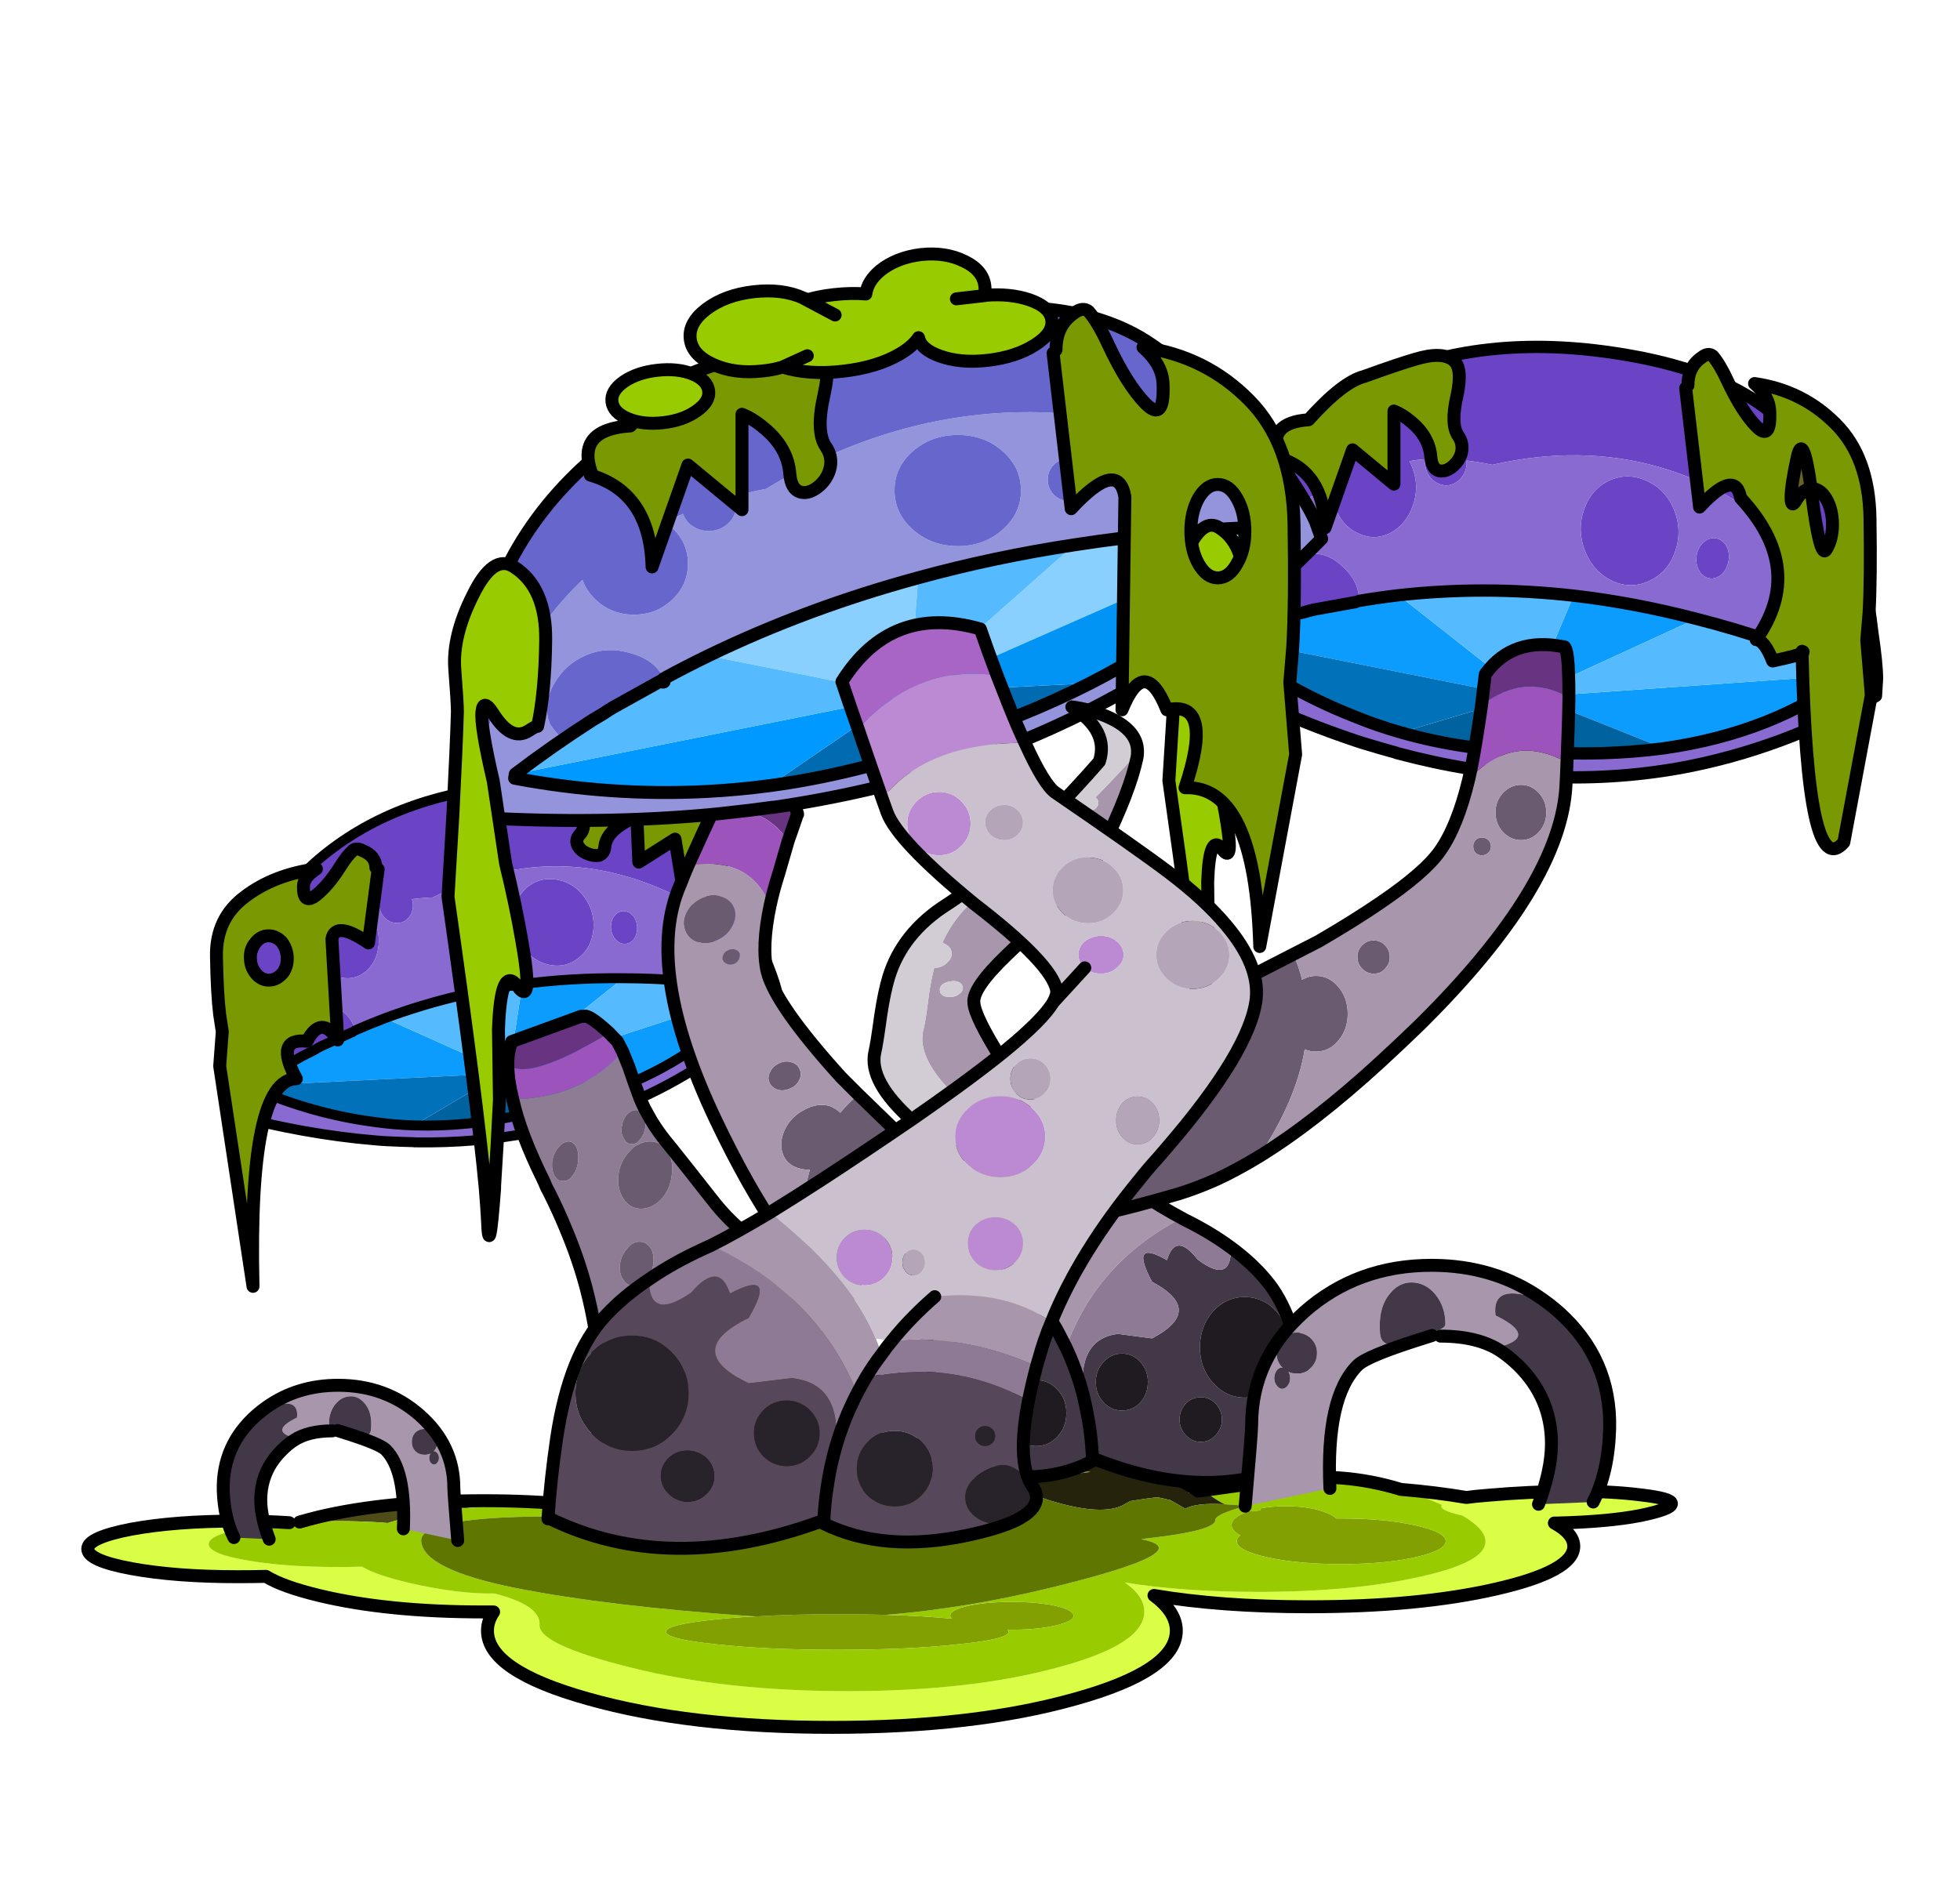 
<svg xmlns="http://www.w3.org/2000/svg" version="1.1" xmlns:xlink="http://www.w3.org/1999/xlink" preserveAspectRatio="none" x="0px" y="0px" width="560px" height="544px" viewBox="0 0 560 544">
<defs>
<filter id="Filter_1" x="-20%" y="-23.238%" width="140%" height="146.477%" color-interpolation-filters="sRGB">
<feFlood flood-color="#AB5ED5" flood-opacity="1" in="SourceGraphic" result="result1"/>

<feGaussianBlur in="SourceGraphic" stdDeviation="4.333,4.333" result="result2"/>

<feComposite in2="result2" in="result1" operator="in" result="result3"/>

<feComposite in2="result3" in="SourceGraphic" operator="over" result="result4"/>
</filter>

<filter id="Filter_2" x="-20%" y="-20.215%" width="140%" height="140.431%" color-interpolation-filters="sRGB">
<feFlood flood-color="#00CCFF" flood-opacity="1" in="SourceGraphic" result="result1"/>

<feGaussianBlur in="SourceGraphic" stdDeviation="4,4" result="result2"/>

<feComposite in2="result2" in="result1" operator="in" result="result3"/>

<feComposite in2="result3" in="SourceGraphic" operator="over" result="result4"/>
</filter>

<filter id="Filter_3" x="-20%" y="-26.24%" width="140%" height="152.479%" color-interpolation-filters="sRGB">
<feFlood flood-color="#00FFFF" flood-opacity="1" in="SourceGraphic" result="result1"/>

<feGaussianBlur in="SourceGraphic" stdDeviation="7,7" result="result2"/>

<feComposite in2="result2" in="result1" operator="in" result="result3"/>

<feComposite in2="result3" in="SourceGraphic" operator="over" result="result4"/>
</filter>

<g id="Duplicate_Items_Folder_final_tree_0_Layer14_0_FILL">
<path fill="#82A001" stroke="none" d="
M -23.25 9.35
Q -26.5 9.5 -29.3 9.8 -37.05 10.6 -37.05 11.7 -37.05 12.85 -29.3 13.65 -21.55 14.5 -10.6 14.5 0.4 14.5 8.15 13.65 15.9 12.85 15.9 11.75 15.9 11.55 15.7 11.4 16.05 11.4 16.4 11.4 20.35 11.4 23.15 10.75 25.95 10.1 25.95 9.25 25.95 8.35 23.15 7.7 20.35 7.1 16.4 7.1 12.5 7.1 9.7 7.7 6.9 8.35 6.9 9.2 6.9 9.45 7.15 9.7 2.6 9.25 -3 9.1 -6.6 9 -10.6 9 -17.6 9 -23.25 9.35
M 58.75 -7.7
Q 56.6 -7.7 54.85 -7.35 55.2 -6.9 53.3 -7 53.05 -6.9 52.85 -6.85 50.4 -5.95 50.4 -4.8 50.4 -3.9 51.75 -3.2 51.2 -2.8 51.2 -2.3 51.2 -0.85 55.9 0.2 60.65 1.25 67.35 1.25 74.05 1.25 78.75 0.2 83.5 -0.85 83.5 -2.3 83.5 -3.7 78.75 -4.75 74.05 -5.8 67.35 -5.8 66.95 -5.8 66.6 -5.8 66 -6.35 64.65 -6.85 62.2 -7.7 58.75 -7.7 Z"/>

<path fill="#4E4D18" stroke="none" d="
M -90.7 -6.05
Q -92.3 -5.65 -93.7 -5.25 -90.95 -5.4 -87.85 -5.4 -83.65 -5.4 -80.05 -5.1 -78.7 -5.55 -77 -5.95 -67.95 -8 -55.15 -8 -53.45 -8 -51.85 -7.95 -58.05 -8.55 -65.25 -8.55 -80.15 -8.55 -90.7 -6.05 Z"/>

<path fill="#DAFE45" stroke="none" d="
M 76.55 -10.3
Q 77.9 -9.9 79.25 -9.4 81.25 -8.65 82.9 -7.9 82.3 -7.1 86.1 -6.25 89.65 -4.15 89.65 -2.25 89.7 1 79.35 3.25 69.05 5.55 54.45 5.55 42.85 5.55 33.9 4.1 36.9 6.2 36.9 8.6 36.9 13.7 23.45 17.25 10.05 20.9 -8.9 20.9 -27.85 20.9 -42.3 17.3 -56.8 13.7 -56.6 10.65 -56.4 7.6 -63.6 5.8 -69.3 5.9 -77 4.1 -81.85 2.95 -84.05 1.65 -85.85 1.7 -87.85 1.7 -96.1 1.7 -101.95 0.65 -107.75 -0.35 -107.75 -1.85 -107.75 -3.3 -101.95 -4.35 -98.95 -4.9 -95.3 -5.15 -99 -5.4 -103.3 -5.4 -112.9 -5.4 -119.7 -4.15 -126.45 -2.85 -126.45 -1.1 -126.45 0.7 -119.7 1.95 -112.9 3.2 -103.3 3.2 -101 3.2 -98.9 3.15 -96.3 4.75 -90.7 6.1 -80.15 8.65 -65.25 8.65 -64.5 8.65 -63.7 8.65 -64.65 10.05 -64.65 11.55 -64.65 17.75 -49.05 22.1 -33.45 26.5 -11.4 26.5 10.65 26.5 26.25 22.1 41.85 17.75 41.85 11.55 41.85 8.65 38.4 6.1 48.8 7.85 62.3 7.85 79.3 7.85 91.3 5.1 103.3 2.35 103.3 -1.5 103.3 -3.45 100.3 -5.1 100.55 -5.1 100.8 -5.1 108.65 -5.3 113.55 -6.25 118.4 -7.25 118.4 -8.1 118.4 -8.9 113.65 -9.45 108.9 -10.05 102.65 -10 96.4 -9.95 90.1 -9.4 88.15 -9.25 86.7 -9.05 81.95 -9.85 76.55 -10.3 Z"/>

<path fill="#99CC00" stroke="none" d="
M 39.2 -2.95
Q 37.85 -2.8 36.4 -2.6 46 -0.8 22.05 5 9.25 8.1 -3 9.1 2.6 9.25 7.15 9.7 6.9 9.45 6.9 9.2 6.9 8.35 9.7 7.7 12.5 7.1 16.4 7.1 20.35 7.1 23.15 7.7 25.95 8.35 25.95 9.25 25.95 10.1 23.15 10.75 20.35 11.4 16.4 11.4 16.05 11.4 15.7 11.4 15.9 11.55 15.9 11.75 15.9 12.85 8.15 13.65 0.4 14.5 -10.6 14.5 -21.55 14.5 -29.3 13.65 -37.05 12.85 -37.05 11.7 -37.05 10.6 -29.3 9.8 -26.5 9.5 -23.25 9.35 -23.65 9.3 -24 9.3 -46.15 7.75 -60.3 4.95 -74.5 2.1 -74.9 -2.25 -75.35 -6.65 -48.25 -6.05 -42.35 -6.35 -35.7 -6.35 -35.45 -6.35 -35.2 -6.35 -42.45 -7.75 -51.85 -7.95 -53.45 -8 -55.15 -8 -67.95 -8 -77 -5.95 -78.7 -5.55 -80.05 -5.1 -83.65 -5.4 -87.85 -5.4 -90.95 -5.4 -93.7 -5.25 -94.55 -5.2 -95.3 -5.15 -98.95 -4.9 -101.95 -4.35 -107.75 -3.3 -107.75 -1.85 -107.75 -0.35 -101.95 0.65 -96.1 1.7 -87.85 1.7 -85.85 1.7 -84.05 1.65 -81.85 2.95 -77 4.1 -69.3 5.9 -63.6 5.8 -56.4 7.6 -56.6 10.65 -56.8 13.7 -42.3 17.3 -27.85 20.9 -8.9 20.9 10.05 20.9 23.45 17.25 36.9 13.7 36.9 8.6 36.9 6.2 33.9 4.1 42.85 5.55 54.45 5.55 69.05 5.55 79.35 3.25 89.7 1 89.65 -2.25 89.65 -4.15 86.1 -6.25 82.3 -7.1 82.9 -7.9 81.25 -8.65 79.25 -9.4 77.9 -9.9 76.55 -10.3 67.45 -13.1 57.85 -11.75 51.05 -10.85 45.8 -10.1 44.65 -9.95 43.65 -9.8 44.15 -9.75 44.7 -9.7 45.75 -9.6 46.9 -9.5 48.15 -8.6 49.3 -8 50.75 -7.95 52.55 -7.75 51.75 -7.55 51.1 -7.3 47.9 -6.3 47.9 -5.6 47.95 -4.05 39.2 -2.95
M 54.85 -7.35
Q 56.6 -7.7 58.75 -7.7 62.2 -7.7 64.65 -6.85 66 -6.35 66.6 -5.8 66.95 -5.8 67.35 -5.8 74.05 -5.8 78.75 -4.75 83.5 -3.7 83.5 -2.3 83.5 -0.85 78.75 0.2 74.05 1.25 67.35 1.25 60.65 1.25 55.9 0.2 51.2 -0.85 51.2 -2.3 51.2 -2.8 51.75 -3.2 50.4 -3.9 50.4 -4.8 50.4 -5.95 52.85 -6.85 53.05 -6.9 53.3 -7 55.2 -6.9 54.85 -7.35
M 57.5 -8.95
Q 55.2 -8.45 53.5 -8 50.6 -9.4 53.9 -9.35
L 57.5 -8.95 Z"/>

<path fill="#474216" stroke="none" d="
M 53.5 -8
Q 55.2 -8.45 57.5 -8.95
L 53.9 -9.35
Q 50.6 -9.4 53.5 -8 Z"/>

<path fill="#26230D" stroke="none" d="
M 2.2 -11.55
Q 9 -13.7 18.55 -13.7 24 -13.7 28.55 -13 13.9 -11.2 22.25 -8.6 30.55 -6.05 33.85 -8 34.15 -8.2 34.5 -8.35 34.6 -8.45 34.8 -8.5 38.75 -9.15 39.1 -9.05 39.9 -8.9 40.6 -8.7 40.75 -8.7 40.9 -8.65 41.9 -8.1 43.25 -7.3 44.85 -8.25 49.3 -8 48.15 -8.6 46.9 -9.5 45.75 -9.6 44.7 -9.7 44.15 -9.75 43.65 -9.8 44.65 -9.95 45.8 -10.1 45.5 -10.1 45.2 -10.05 43.25 -11.55 39.45 -12.85 31.6 -15.45 20.5 -15.45 9.4 -15.45 1.5 -12.85 -1.4 -11.85 -3.25 -10.75 -1.9 -10.6 -0.65 -10.4 0.55 -11 2.2 -11.55 Z"/>

<path fill="#5F7601" stroke="none" d="
M 5.6 -9
Q 4.2 -9.6 1.4 -10.1 0.4 -10.3 -0.65 -10.4 -1.9 -10.6 -3.25 -10.75 -7.35 -11.15 -12.4 -11.15 -20.5 -11.15 -26.25 -10.1 -32 -9.05 -32 -7.6 -32 -6.9 -30.75 -6.3 -31.6 -6.3 -32.4 -6.3 -33.8 -6.35 -35.2 -6.35 -35.45 -6.35 -35.7 -6.35 -42.35 -6.35 -48.25 -6.05 -75.35 -6.65 -74.9 -2.25 -74.5 2.1 -60.3 4.95 -46.15 7.75 -24 9.3 -23.65 9.3 -23.25 9.35 -17.6 9 -10.6 9 -6.6 9 -3 9.1 9.25 8.1 22.05 5 46 -0.8 36.4 -2.6 37.85 -2.8 39.2 -2.95 47.95 -4.05 47.9 -5.6 47.9 -6.3 51.1 -7.3 51.75 -7.55 52.55 -7.75 50.75 -7.95 49.3 -8 44.85 -8.25 43.25 -7.3 41.9 -8.1 40.9 -8.65 40.75 -8.7 40.6 -8.7 39.9 -8.9 39.1 -9.05 38.75 -9.15 34.8 -8.5 34.6 -8.45 34.5 -8.35 34.15 -8.2 33.85 -8 30.55 -6.05 22.25 -8.6 13.9 -11.2 28.55 -13 27.4 -12.95 26.1 -12.75 15.85 -11.55 11.9 -10.35 7.9 -9.2 5.6 -9 Z"/>

<path fill="#676621" stroke="none" d="
M 1.4 -10.1
Q 4.2 -9.6 5.6 -9 7.9 -9.2 11.9 -10.35 15.85 -11.55 26.1 -12.75 27.4 -12.95 28.55 -13 24 -13.7 18.55 -13.7 9 -13.7 2.2 -11.55 0.55 -11 -0.65 -10.4 0.4 -10.3 1.4 -10.1 Z"/>
</g>

<g id="Duplicate_Items_Folder_final_tree_0_Layer13_0_FILL">
<path fill="#2F1E0D" stroke="none" d="
M 4.55 -15.55
Q 4.6 -15.5 4.75 -15.45 4.4 -15.7 4.1 -15.95 4.3 -15.75 4.55 -15.55
M 11.55 -18.25
Q 11.55 -19.75 10.35 -20.85 9.2 -22 7.6 -22.5 6 -23.05 4.25 -21.15 3.8 -20.65 3.5 -20.2 3.4 -19.95 3.25 -19.75 3.05 -19.4 2.9 -19.1
L 2.85 -18.75
Q 2.75 -18.3 2.85 -17.85 3.05 -17 3.7 -16.3
L 3.9 -16.1
Q 4 -16 4.1 -15.95 4.4 -15.7 4.75 -15.45 4.95 -15.35 5.2 -15.2 6.35 -14.65 7.65 -14.65 9.2 -14.65 10.35 -15.75 11.55 -16.8 11.55 -18.25
M 9.05 -25.15
Q 9.6 -25.15 9.95 -25.55 10.3 -25.95 10.3 -26.5 10.3 -27.1 9.95 -27.5 9.6 -27.85 9.05 -27.85 8.55 -27.85 8.2 -27.5 7.85 -27.1 7.85 -26.5 7.85 -25.95 8.2 -25.55 8.55 -25.15 9.05 -25.15 Z"/>

<path fill="#6B441D" stroke="none" d="
M 3.7 -16.3
Q 3.05 -17 2.85 -17.85 2.75 -18.3 2.85 -18.75 2.5 -17.4 3.7 -16.3 Z"/>

<path fill="#B59464" stroke="none" d="
M 2.45 -36.95
Q 2.65 -36.5 2.75 -35.95 11.65 -40.25 20.5 -39.4 18.25 -42.45 15.25 -45.3 6.9 -46.35 0.9 -41.9 1.9 -39.45 2.45 -36.95
M 23.85 -54.3
Q 22.45 -54.3 21.45 -53.2 20.45 -52.1 20.45 -50.6 20.45 -50.35 20.45 -50.15 20.6 -48.9 21.45 -47.9 22.45 -46.85 23.85 -46.85 25.3 -46.85 26.3 -47.9 27.3 -49 27.3 -50.6 27.3 -52.1 26.3 -53.2 25.3 -54.3 23.85 -54.3
M 16.9 -51.15
Q 16.5 -50.65 16.5 -49.95 16.5 -49.15 16.9 -48.7 17.3 -48.15 17.9 -48.15 18.45 -48.15 18.85 -48.7 19.25 -49.15 19.25 -49.95 19.25 -50.65 18.85 -51.15 18.45 -51.65 17.9 -51.65 17.3 -51.65 16.9 -51.15
M 4.4 -52.45
Q 4.4 -50.95 5.4 -49.95 6.4 -48.9 7.85 -48.9 9.2 -48.9 10.2 -49.95 11.2 -50.95 11.2 -52.5 11.2 -54 10.2 -55.05 9.2 -56 7.85 -56 6.4 -56 5.4 -55.05 4.4 -54 4.4 -52.45 Z"/>

<path fill="#423847" stroke="none" d="
M 27.45 -24.9
Q 26.45 -28.75 24.8 -32.25 24.25 -33.35 23.7 -34.4 13.2 -36.9 3.75 -31.3 5.15 -23.55 3.5 -20.2 3.8 -20.65 4.25 -21.15 6 -23.05 7.6 -22.5 9.2 -22 10.35 -20.85 11.55 -19.75 11.55 -18.25 11.55 -16.8 10.35 -15.75 9.2 -14.65 7.65 -14.65 6.35 -14.65 5.2 -15.2 7.35 -14.05 11.25 -13.15 21.5 -10.75 28.9 -14.7 28.9 -14.8 28.9 -14.9 28.8 -17.25 28.5 -19.5 28.1 -22.25 27.45 -24.9
M 9.95 -25.55
Q 9.6 -25.15 9.05 -25.15 8.55 -25.15 8.2 -25.55 7.85 -25.95 7.85 -26.5 7.85 -27.1 8.2 -27.5 8.55 -27.85 9.05 -27.85 9.6 -27.85 9.95 -27.5 10.3 -27.1 10.3 -26.5 10.3 -25.95 9.95 -25.55
M 16.9 -25.7
Q 18.25 -27.2 20.2 -27.2 22.15 -27.2 23.5 -25.7 24.85 -24.25 24.85 -22.1 24.85 -19.95 23.5 -18.5 22.15 -17 20.2 -17 18.25 -17 16.9 -18.5 15.55 -19.95 15.55 -22.1 15.55 -24.25 16.9 -25.7
M 40.4 -45.75
Q 34.5 -49.15 38.1 -42.4 46.35 -38 38.1 -33.65
L 32.8 -34.35
Q 26.55 -33.55 27.45 -24.9 28.1 -22.25 28.5 -19.5 28.8 -17.25 28.9 -14.9
L 29.35 -14.95
Q 47.9 -7.6 62.45 -15.35
L 62.75 -15.35
Q 62.45 -20.6 61.7 -26.25 60.15 -37.5 55.7 -42.7 53.5 -45.35 50.3 -47.7 50.4 -41.9 45.15 -45.85 41.75 -50.2 40.4 -45.75
M 30.6 -30
Q 31.8 -31.3 33.45 -31.3 35.1 -31.3 36.3 -30 37.45 -28.7 37.45 -26.95 37.45 -25.05 36.3 -23.75 35.1 -22.5 33.45 -22.5 31.8 -22.5 30.6 -23.75 29.4 -25.05 29.4 -26.9 29.4 -28.7 30.6 -30
M 45.5 -32.25
Q 45.5 -35.5 47.5 -37.8 49.55 -40.05 52.4 -40.05 55.3 -40.05 57.35 -37.8 59.35 -35.5 59.35 -32.3 59.35 -29.05 57.35 -26.8 55.3 -24.5 52.4 -24.5 49.55 -24.5 47.5 -26.8 45.5 -29.05 45.5 -32.25
M 42.35 -21.1
Q 42.35 -22.5 43.3 -23.55 44.25 -24.55 45.65 -24.55 47 -24.55 47.95 -23.55 48.9 -22.5 48.9 -21.1 48.9 -19.75 47.95 -18.7 47 -17.65 45.65 -17.65 44.25 -17.65 43.3 -18.7 42.35 -19.75 42.35 -21.1 Z"/>

<path fill="#1F1B21" stroke="none" d="
M 20.2 -27.2
Q 18.25 -27.2 16.9 -25.7 15.55 -24.25 15.55 -22.1 15.55 -19.95 16.9 -18.5 18.25 -17 20.2 -17 22.15 -17 23.5 -18.5 24.85 -19.95 24.85 -22.1 24.85 -24.25 23.5 -25.7 22.15 -27.2 20.2 -27.2
M 43.3 -23.55
Q 42.35 -22.5 42.35 -21.1 42.35 -19.75 43.3 -18.7 44.25 -17.65 45.65 -17.65 47 -17.65 47.95 -18.7 48.9 -19.75 48.9 -21.1 48.9 -22.5 47.95 -23.55 47 -24.55 45.65 -24.55 44.25 -24.55 43.3 -23.55
M 47.5 -37.8
Q 45.5 -35.5 45.5 -32.25 45.5 -29.05 47.5 -26.8 49.55 -24.5 52.4 -24.5 55.3 -24.5 57.35 -26.8 59.35 -29.05 59.35 -32.3 59.35 -35.5 57.35 -37.8 55.3 -40.05 52.4 -40.05 49.55 -40.05 47.5 -37.8
M 33.45 -31.3
Q 31.8 -31.3 30.6 -30 29.4 -28.7 29.4 -26.9 29.4 -25.05 30.6 -23.75 31.8 -22.5 33.45 -22.5 35.1 -22.5 36.3 -23.75 37.45 -25.05 37.45 -26.95 37.45 -28.7 36.3 -30 35.1 -31.3 33.45 -31.3 Z"/>

<path fill="#A07E4E" stroke="none" d="
M 21.75 -37.5
Q 21.15 -38.5 20.5 -39.4 11.65 -40.25 2.75 -35.95 3.35 -33.45 3.75 -31.3 13.2 -36.9 23.7 -34.4 22.85 -36.05 21.75 -37.5 Z"/>

<path fill="#A897AC" stroke="none" d="
M 22.5 -39.65
Q 22.1 -38.55 21.75 -37.5 22.85 -36.05 23.7 -34.4 24.25 -33.35 24.8 -32.25 29.6 -45.5 42.7 -52.25 39.75 -53.8 35.5 -56.6 30.25 -52.05 26.8 -47.45 23.95 -43.55 22.5 -39.65 Z"/>

<path fill="#CBB492" stroke="none" d="
M 35.5 -56.6
Q 34.4 -57.35 33.2 -58.2 31.9 -59.1 30.5 -60.1
L -9.15 -60.1
Q -8.45 -59.15 -7.8 -58.2 -2 -49.85 0.9 -41.9 6.9 -46.35 15.25 -45.3 18.25 -42.45 20.5 -39.4
L 22.5 -39.65
Q 23.95 -43.55 26.8 -47.45 30.25 -52.05 35.5 -56.6
M 5.4 -49.95
Q 4.4 -50.95 4.4 -52.45 4.4 -54 5.4 -55.05 6.4 -56 7.85 -56 9.2 -56 10.2 -55.05 11.2 -54 11.2 -52.5 11.2 -50.95 10.2 -49.95 9.2 -48.9 7.85 -48.9 6.4 -48.9 5.4 -49.95
M 16.5 -49.95
Q 16.5 -50.65 16.9 -51.15 17.3 -51.65 17.9 -51.65 18.45 -51.65 18.85 -51.15 19.25 -50.65 19.25 -49.95 19.25 -49.15 18.85 -48.7 18.45 -48.15 17.9 -48.15 17.3 -48.15 16.9 -48.7 16.5 -49.15 16.5 -49.95
M 21.45 -53.2
Q 22.45 -54.3 23.85 -54.3 25.3 -54.3 26.3 -53.2 27.3 -52.1 27.3 -50.6 27.3 -49 26.3 -47.9 25.3 -46.85 23.85 -46.85 22.45 -46.85 21.45 -47.9 20.6 -48.9 20.45 -50.15 20.45 -50.35 20.45 -50.6 20.45 -52.1 21.45 -53.2 Z"/>

<path fill="#8F7A96" stroke="none" d="
M 43.65 -51.75
Q 43.2 -51.95 42.7 -52.25 29.6 -45.5 24.8 -32.25 26.45 -28.75 27.45 -24.9 26.55 -33.55 32.8 -34.35
L 38.1 -33.65
Q 46.35 -38 38.1 -42.4 34.5 -49.15 40.4 -45.75 41.75 -50.2 45.15 -45.85 50.4 -41.9 50.3 -47.7 47.4 -49.85 43.65 -51.75 Z"/>
</g>

<g id="Duplicate_Items_Folder_cap_copy_0_Layer0_0_FILL">
<path fill="#6A44C4" stroke="none" d="
M 98.25 29
Q 97.55 29.8 97.25 31.15 96.7 33.4 97.75 35.45 98.8 37.55 100.8 38.2 102.75 38.85 104.5 37.7 105.6 36.95 106.25 35.85 108.45 37.95 110.6 40.45 110.1 38.25 109.35 35.65 106.95 27.15 98.15 14.35 89.4 1.55 66.25 0.2 43.1 -1.2 26.55 8.5 9.95 18.15 3.55 38.8 1.8 44.6 0.8 51 9.25 34.3 20.65 26.6 20.75 28.5 21.6 30.2 23 33.05 25.75 33.95 28.45 34.9 30.9 33.35 33.35 31.7 34.1 28.45 34.8 25.3 33.35 22.45 33.05 21.85 32.7 21.35 33.9 21 35.2 20.75 35.2 21.7 35.65 22.6 36.35 23.95 37.7 24.4 39.1 24.9 40.3 24.15 41.55 23.35 41.9 21.85 42.1 21 41.9 20.2 44 20.2 46.15 20.4 74 10.6 98.25 29
M 76.35 24.35
Q 74.65 21.2 71.45 20.15 68.25 19.05 65.4 20.7 62.6 22.4 61.8 25.85 61 29.35 62.7 32.55 64.45 35.8 67.65 36.9 70.85 37.95 73.65 36.2 76.45 34.5 77.25 31.05 78.05 27.55 76.35 24.35
M 18.55 38.15
Q 15.65 38.6 13.6 41.15 11.5 43.7 11.75 46.9 11.75 47.5 12.7 49.8
L 15.95 48.6 18.55 47.7
Q 19.3 47.35 20.05 47.1
L 26.65 45.1
Q 27.2 45.65 27.15 45.05 27.15 44.95 27.2 44.85 26.85 41.8 24.1 39.75 21.35 37.6 18.55 38.15
M 84.15 28.2
Q 83.15 27.85 82.2 28.5 81.2 29.2 80.9 30.5 80.6 31.85 81.15 33.05 81.7 34.2 82.7 34.55 83.75 34.9 84.7 34.25 85.65 33.55 85.95 32.2 86.25 30.9 85.75 29.7 85.2 28.55 84.15 28.2 Z"/>

<path fill="#886AD0" stroke="none" d="
M 97.25 31.15
Q 97.55 29.8 98.25 29 74 10.6 46.15 20.4 44 20.2 41.9 20.2 42.1 21 41.9 21.85 41.55 23.35 40.3 24.15 39.1 24.9 37.7 24.4 36.35 23.95 35.65 22.6 35.2 21.7 35.2 20.75 33.9 21 32.7 21.35 33.05 21.85 33.35 22.45 34.8 25.3 34.1 28.45 33.35 31.7 30.9 33.35 28.45 34.9 25.75 33.95 23 33.05 21.6 30.2 20.75 28.5 20.65 26.6 9.25 34.3 0.8 51 0.7 51.7 0.6 52.4
L 0 58.3
Q 14.5 64.25 28 67.2 29.3 67.5 30.65 67.75 33.4 68.25 36 68.65 36.05 68.65 36.1 68.7 36.1 68.65 36.15 68.7 60.55 72.3 82.05 65.85 98 61 112.35 50.55
L 112.2 47.75
Q 111.9 45.25 110.6 40.45 108.45 37.95 106.25 35.85 105.6 36.95 104.5 37.7 102.75 38.85 100.8 38.2 98.8 37.55 97.75 35.45 96.7 33.4 97.25 31.15
M 82.2 28.5
Q 83.15 27.85 84.15 28.2 85.2 28.55 85.75 29.7 86.25 30.9 85.95 32.2 85.65 33.55 84.7 34.25 83.75 34.9 82.7 34.55 81.7 34.2 81.15 33.05 80.6 31.85 80.9 30.5 81.2 29.2 82.2 28.5
M 107.9 47.1
Q 108.05 47.15 108.2 47.2 108 47.4 107.8 47.6 96.5 58.4 79.1 62.95 69.6 65.35 58.35 65.95 47.1 67.05 36.4 65.3 32.4 64.65 28.5 63.55 16.65 60.4 5.55 53.75 5.4 53.7 5.2 53.55 5.15 53.55 5.1 53.55 5.15 53.45 5.2 53.45 5.5 53.3 5.75 53.2 10.82 50.665 15.95 48.6
L 12.7 49.8
Q 11.75 47.5 11.75 46.9 11.5 43.7 13.6 41.15 15.65 38.6 18.55 38.15 21.35 37.6 24.1 39.75 26.85 41.8 27.2 44.85 30.25 43.95 33.45 43.2 47.1 40.05 61.7 40 71.6 40 81.9 41.45 94.6 43.15 107.9 47.1
M 71.45 20.15
Q 74.65 21.2 76.35 24.35 78.05 27.55 77.25 31.05 76.45 34.5 73.65 36.2 70.85 37.95 67.65 36.9 64.45 35.8 62.7 32.55 61 29.35 61.8 25.85 62.6 22.4 65.4 20.7 68.25 19.05 71.45 20.15 Z"/>

<path fill="#0B9CFD" stroke="none" d="
M 57.3 57.05
L 79.1 62.95
Q 96.5 58.4 107.8 47.6
L 57.3 57.05
M 20.05 47.1
Q 19.3 47.35 18.55 47.7
L 15.95 48.6
Q 10.82 50.665 5.75 53.2
L 55.25 57.25 56.7 57.3 56.7 57.15 57.3 57.05 57.05 56.55 81.9 41.45
Q 71.6 40 61.7 40
L 56.85 56.6 55.45 56.75 33.45 43.2
Q 30.25 43.95 27.2 44.85 27.15 44.95 27.15 45.05 27.2 45.65 26.65 45.1
L 20.05 47.1 Z"/>

<path fill="#56BBFE" stroke="none" d="
M 55.45 56.75
L 56.85 56.6 61.7 40
Q 47.1 40.05 33.45 43.2
L 55.45 56.75
M 107.8 47.6
L 107.9 47.1
Q 94.6 43.15 81.9 41.45
L 57.05 56.55 57.3 57.05 107.8 47.6 Z"/>

<path fill="#0162A0" stroke="none" d="
M 57.3 57.05
L 56.7 57.15 56.7 57.3 55.25 57.25 36.4 65.3
Q 47.1 67.05 58.35 65.95 69.6 65.35 79.1 62.95
L 57.3 57.05 Z"/>

<path fill="#0171BA" stroke="none" d="
M 28.5 63.55
Q 32.4 64.65 36.4 65.3
L 55.25 57.25 5.75 53.2 5.55 53.75
Q 16.65 60.4 28.5 63.55 Z"/>
</g>

<g id="Duplicate_Items_Folder_final_tree_0_Layer11_0_FILL">
<path fill="#7A9801" stroke="none" d="
M -81.9 -106.45
Q -81.95 -108.25 -83.9 -109.05 -84.85 -109.55 -85.4 -109.15 -86.4 -108.25 -87.35 -106.7 -89.3 -103.6 -91.25 -102.1 -93.15 -100.7 -93.1 -103.55 -93.1 -104.95 -91.1 -106.25 -97.7 -105.35 -102.15 -101.95 -106.65 -98.6 -106.55 -92.75 -106.45 -86.9 -106.05 -83.7
L -105.65 -81.1 -106.05 -75.75 -100.9 -41.7
Q -101.65 -73.7 -94.2 -73.8 -97.65 -80.15 -92.55 -79.6 -90.35 -83.8 -87.8 -79.8
L -88.7 -95.4
Q -88.15 -98.3 -83.05 -94.8
L -81.55 -106.2 -81.9 -106.45
M -98.6 -95.9
Q -97.45 -95.95 -96.5 -95 -95.7 -94 -95.6 -92.6 -95.55 -91.15 -96.3 -90.15 -97.2 -89.1 -98.35 -89.05 -99.5 -89 -100.35 -89.95 -101.25 -90.95 -101.3 -92.35 -101.4 -93.8 -100.55 -94.8 -99.75 -95.85 -98.6 -95.9
M -43.9 -113.15
Q -42.75 -113.95 -41.55 -114.3
L -41.25 -107.3 -35.65 -110.85 -30.6 -79.7
Q -31.6 -109 -25.3 -110.5
L -25.55 -110.55
Q -23.85 -113.95 -29.7 -114 -34.55 -117.4 -37.6 -117.85 -42.45 -118.85 -44.65 -119.15 -48.5 -119.8 -50 -118.85 -51.2 -118.05 -50.3 -115.45 -49.25 -112.7 -50.35 -111.6 -51.1 -110.8 -50.7 -109.9 -50.3 -109.1 -49.3 -108.65 -48.25 -108.2 -47.4 -108.35 -46.6 -108.65 -46.5 -109.7 -46.3 -111.65 -43.9 -113.15 Z"/>
</g>

<g id="Duplicate_Items_Folder_final_tree_0_Layer10_0_FILL">
<path fill="#6B5B71" stroke="none" d="
M -0.65 -64.9
L -7.3 -71.35
Q -8.9 -70 -10.1 -68.55 -10.75 -69.2 -11.8 -69.6 -13.7 -70.1 -15.65 -69 -17.65 -68 -18.65 -66 -19.6 -63.95 -19 -62.2 -18.4 -60.5 -16.5 -59.95 -15.7 -59.7 -14.8 -59.75 -16.35 -54.4 -15.65 -48 -15.5 -46.2 -15.1 -44.25 -11.9 -40.6 -8.65 -38.1
L 2.25 -60.4 -0.65 -64.9
M -25.65 -93.2
Q -25.85 -93.65 -26.4 -93.8 -26.95 -93.95 -27.5 -93.65 -28 -93.45 -28.2 -92.95 -28.45 -92.5 -28.25 -92.1 -28.05 -91.7 -27.5 -91.5 -26.95 -91.35 -26.4 -91.6 -26 -91.8 -25.75 -92.3 -25.55 -92.75 -25.65 -93.2
M -16.4 -75.3
Q -16.75 -76.1 -17.65 -76.35 -18.6 -76.65 -19.55 -76.2 -20.55 -75.75 -20.95 -74.85 -21.4 -74 -21.05 -73.2 -20.7 -72.4 -19.75 -72.1 -18.85 -71.85 -17.85 -72.3 -16.85 -72.7 -16.45 -73.6 -16 -74.45 -16.4 -75.3
M -31.55 -101.7
Q -33.1 -101 -33.85 -99.45 -34.55 -98.05 -34 -96.7 -33.5 -95.4 -32.1 -94.95 -30.6 -94.55 -29 -95.3 -27.45 -96.05 -26.75 -97.5 -26 -99 -26.55 -100.3 -27.15 -101.6 -28.65 -102 -30.05 -102.4 -31.55 -101.7 Z"/>

<path fill="#683380" stroke="none" d="
M -27.2 -120
Q -28.15 -118.55 -29.85 -115.05 -22.2 -116.5 -18.15 -110.6 -17.4 -112.7 -16.75 -114.65
L -16.7 -114.7
Q -16.7 -114.85 -16.75 -114.9 -18.3 -120.55 -25.95 -121.3 -26.2 -121.5 -27.2 -120 Z"/>

<path fill="#A897AC" stroke="none" d="
M -20.95 -100.6
Q -24.15 -108.4 -33.65 -106.75 -34.25 -105.35 -34.85 -103.8 -40.5 -90.9 -29.35 -67.4 -24.45 -57.1 -19.45 -49.85 -17.3 -46.75 -15.1 -44.25 -15.5 -46.2 -15.65 -48 -16.35 -54.4 -14.8 -59.75 -15.7 -59.7 -16.5 -59.95 -18.4 -60.5 -19 -62.2 -19.6 -63.95 -18.65 -66 -17.65 -68 -15.65 -69 -13.7 -70.1 -11.8 -69.6 -10.75 -69.2 -10.1 -68.55 -8.9 -70 -7.3 -71.35
L -10 -74.05
Q -20.1 -85.2 -21.4 -90.35 -22.3 -94.2 -20.95 -100.6
M -33.85 -99.45
Q -33.1 -101 -31.55 -101.7 -30.05 -102.4 -28.65 -102 -27.15 -101.6 -26.55 -100.3 -26 -99 -26.75 -97.5 -27.45 -96.05 -29 -95.3 -30.6 -94.55 -32.1 -94.95 -33.5 -95.4 -34 -96.7 -34.55 -98.05 -33.85 -99.45
M -17.65 -76.35
Q -16.75 -76.1 -16.4 -75.3 -16 -74.45 -16.45 -73.6 -16.85 -72.7 -17.85 -72.3 -18.85 -71.85 -19.75 -72.1 -20.7 -72.4 -21.05 -73.2 -21.4 -74 -20.95 -74.85 -20.55 -75.75 -19.55 -76.2 -18.6 -76.65 -17.65 -76.35
M -26.4 -93.8
Q -25.85 -93.65 -25.65 -93.2 -25.55 -92.75 -25.75 -92.3 -26 -91.8 -26.4 -91.6 -26.95 -91.35 -27.5 -91.5 -28.05 -91.7 -28.25 -92.1 -28.45 -92.5 -28.2 -92.95 -28 -93.45 -27.5 -93.65 -26.95 -93.95 -26.4 -93.8 Z"/>

<path fill="#9C54BC" stroke="none" d="
M -33.65 -106.75
Q -24.15 -108.4 -20.95 -100.6 -20.45 -102.95 -19.6 -105.6 -18.85 -108.2 -18.15 -110.6 -22.2 -116.5 -29.85 -115.05 -31.4 -111.75 -33.65 -106.75 Z"/>
</g>

<g id="Duplicate_Items_Folder_Symbol_2_0_Layer0_0_FILL">
<path fill="#9394DB" stroke="none" d="
M 131.45 35.8
L 130.5 33.15
Q 129.5 30.85 126.75 26.65 123.5 25 120.35 23.65 119.9 24.95 118.8 26 117.05 27.65 114.55 27.65 112.05 27.65 110.25 26 108.5 24.4 108.5 22.05 108.5 20.7 109.1 19.65 75.65 9.85 45.5 28.1 42.9 28.6 40.45 29.25 40.85 30 40.85 30.85 40.85 32.4 39.6 33.5 38.4 34.6 36.65 34.6 34.95 34.6 33.7 33.5 32.95 32.8 32.7 31.95 31.25 32.55 29.9 33.25 30.45 33.6 31 34.1 33.45 36.4 33.45 39.65 33.45 42.95 31 45.25 28.55 47.55 25.1 47.55 21.65 47.55 19.2 45.25 17.75 43.9 17.15 42.15 5.8 53.05 0.3 71.7 0.35 72.4 0.45 73.15
L 1.3 78.95
Q 19.95 80 36.6 78.5 38.25 78.35 39.95 78.15 43.25 77.8 46.45 77.35 46.5 77.35 46.6 77.35 46.6 77.3 46.65 77.35 76.3 73.05 99.85 60
L 98.85 58 99.9 60
Q 117.35 50.3 131.45 35.8
M 125.35 33.9
Q 125.5 33.9 125.7 33.9 125.5 34.15 125.35 34.4 114.95 48.3 95.65 58.15 85.15 63.5 72.05 67.65 59.1 72.25 46.05 74 41.15 74.65 36.25 74.9 21.5 75.65 6.65 72.85 6.4 72.8 6.15 72.75 6.1 72.75 6.05 72.75 6.1 72.65 6.15 72.65 6.45 72.4 6.75 72.2 12.55 67.8 18.7 63.85
L 13.95 66.75
Q 12.25 64.85 12.05 64.3 10.95 61.35 12.75 58.25 14.5 55.15 17.75 53.8 20.95 52.4 24.75 53.55 28.5 54.65 29.7 57.45 33.1 55.6 36.6 53.9 51.9 46.5 69.05 41.85 80.7 38.65 93.2 36.75 108.6 34.35 125.35 33.9
M 90.05 24.35
Q 91 23.4 92.3 23.4 93.6 23.4 94.55 24.35 95.5 25.3 95.5 26.65 95.5 28.05 94.55 29 93.6 29.95 92.3 29.95 91 29.95 90.05 29 89.1 28.05 89.1 26.65 89.1 25.3 90.05 24.35
M 84.95 28.35
Q 84.95 31.9 82.1 34.4 79.25 36.95 75.2 36.95 71.15 36.95 68.25 34.4 65.4 31.9 65.4 28.3 65.4 24.75 68.25 22.25 71.15 19.75 75.2 19.75 79.25 19.75 82.1 22.25 84.95 24.75 84.95 28.35 Z"/>

<path fill="#6666CC" stroke="none" d="
M 82.1 34.4
Q 84.95 31.9 84.95 28.35 84.95 24.75 82.1 22.25 79.25 19.75 75.2 19.75 71.15 19.75 68.25 22.25 65.4 24.75 65.4 28.3 65.4 31.9 68.25 34.4 71.15 36.95 75.2 36.95 79.25 36.95 82.1 34.4
M 92.3 23.4
Q 91 23.4 90.05 24.35 89.1 25.3 89.1 26.65 89.1 28.05 90.05 29 91 29.95 92.3 29.95 93.6 29.95 94.55 29 95.5 28.05 95.5 26.65 95.5 25.3 94.55 24.35 93.6 23.4 92.3 23.4
M 29.7 57.45
Q 28.5 54.65 24.75 53.55 20.95 52.4 17.75 53.8 14.5 55.15 12.75 58.25 10.95 61.35 12.05 64.3 12.25 64.85 13.95 66.75
L 18.7 63.85 20.3 62.9
Q 21.1 62.35 21.95 61.85
L 29.15 57.85
Q 29.95 58.2 29.75 57.65 29.7 57.55 29.7 57.45
M 126.75 26.65
Q 125.5 24.75 123.95 22.5 118.85 15.15 105.1 5.75 91.35 -3.7 63.75 2.4 36.1 8.5 19.2 23 2.25 37.45 0.3 59.2 -0.25 65.3 0.3 71.7 5.8 53.05 17.15 42.15 17.75 43.9 19.2 45.25 21.65 47.55 25.1 47.55 28.55 47.55 31 45.25 33.45 42.95 33.45 39.65 33.45 36.4 31 34.1 30.45 33.6 29.9 33.25 31.25 32.55 32.7 31.95 32.95 32.8 33.7 33.5 34.95 34.6 36.65 34.6 38.4 34.6 39.6 33.5 40.85 32.4 40.85 30.85 40.85 30 40.45 29.25 42.9 28.6 45.5 28.1 75.65 9.85 109.1 19.65 108.5 20.7 108.5 22.05 108.5 24.4 110.25 26 112.05 27.65 114.55 27.65 117.05 27.65 118.8 26 119.9 24.95 120.35 23.65 123.5 25 126.75 26.65 Z"/>

<path fill="#89D0FE" stroke="none" d="
M 66.2 59.8
L 67.8 59.15 69.05 41.85
Q 51.9 46.5 36.6 53.9
L 66.2 59.8
M 125.35 34.4
L 125.35 33.9
Q 108.6 34.35 93.2 36.75
L 68 59.05 68.4 59.5 125.35 34.4 Z"/>

<path fill="#016BB1" stroke="none" d="
M 67.75 59.95
L 66.1 60.3 46.05 74
Q 59.1 72.25 72.05 67.65 85.15 63.5 95.65 58.15
L 68.4 59.5 67.75 59.8 67.75 59.95 Z"/>

<path fill="#0099FF" stroke="none" d="
M 6.75 72.2
L 6.65 72.85
Q 21.5 75.65 36.25 74.9 41.15 74.65 46.05 74
L 66.1 60.3 6.75 72.2 Z"/>

<path fill="#56BBFE" stroke="none" d="
M 21.95 61.85
Q 21.1 62.35 20.3 62.9
L 18.7 63.85
Q 12.55 67.8 6.75 72.2
L 66.1 60.3 67.75 59.95 67.75 59.8 68.4 59.5 68 59.05 93.2 36.75
Q 80.7 38.65 69.05 41.85
L 67.8 59.15 66.2 59.8 36.6 53.9
Q 33.1 55.6 29.7 57.45 29.7 57.55 29.75 57.65 29.95 58.2 29.15 57.85
L 21.95 61.85 Z"/>

<path fill="#0294F4" stroke="none" d="
M 95.65 58.15
Q 114.95 48.3 125.35 34.4
L 68.4 59.5 95.65 58.15 Z"/>
</g>

<g id="Duplicate_Items_Folder_final_tree_0_Layer8_0_FILL">
<path fill="#B59464" stroke="none" d="
M -31.9 -28
Q -31.6 -26.95 -31.35 -25.9 -31.05 -26.75 -30.65 -27.55
L -31.9 -28 Z"/>

<path fill="#BD9F75" stroke="none" d="
M -28 -40.4
Q -27.9 -40.45 -27.85 -40.6
L -28.25 -40.85
Q -28.3 -40.75 -28.3 -40.7
L -28 -40.4 Z"/>

<path fill="#846840" stroke="none" d="
M -27.2 -41.45
Q -27.5 -41.05 -27.85 -40.6 -27.9 -40.45 -28 -40.4 -30.55 -36.7 -32.25 -32.95 -32.65 -31.9 -33.05 -30.95 -32.4 -29.5 -31.9 -28
L -30.65 -27.55
Q -26.8 -35.95 -20.35 -41.45 -18.1 -43.35 -15.45 -44.95 -17.45 -46.55 -21.55 -47.8 -24.4 -45.2 -27.2 -41.45
M -27.65 -45.95
Q -28.25 -46.95 -29.25 -46.95 -30.35 -46.95 -31.3 -45.95 -32.1 -44.9 -32.35 -43.35 -32.4 -43.25 -32.4 -43 -32.45 -42.15 -32.2 -41.45 -32.1 -41.1 -31.9 -40.85 -31.3 -39.8 -30.25 -39.8 -29.25 -39.8 -28.3 -40.7 -28.3 -40.75 -28.25 -40.85 -28.1 -41.1 -27.85 -41.45 -27.4 -42.3 -27.2 -43.35 -27 -44.9 -27.65 -45.95
M -48.05 -35.15
Q -47.65 -32.8 -47.55 -30.4 -47.45 -29.9 -47.45 -29.35 -40.25 -33.6 -33.7 -32.65 -35.05 -35.65 -36.95 -38.4 -43.1 -39.35 -48.05 -35.15
M -33.55 -43.9
Q -33.75 -44.35 -34.15 -44.3 -34.6 -44.35 -35 -43.9 -35.3 -43.45 -35.35 -42.8 -35.5 -42.1 -35.25 -41.6 -35.25 -41.5 -35.15 -41.45 -34.95 -41.1 -34.6 -41.1 -34.25 -41.1 -33.95 -41.45 -33.9 -41.5 -33.8 -41.6 -33.45 -42.1 -33.3 -42.8 -33.3 -42.9 -33.3 -43 -33.3 -43.5 -33.55 -43.9 Z"/>

<path fill="#5B3A17" stroke="none" d="
M -10.3 -40.6
Q -11 -35.15 -14.45 -38.9 -16.45 -43 -18.05 -38.75 -22.05 -41.95 -20.15 -35.6 -14.55 -31.45 -21.25 -27.25
L -25.15 -27.85
Q -29.85 -27.2 -30.25 -18.9 -30.15 -16.4 -30.25 -13.75 -30.25 -11.6 -30.45 -9.4
L -30.1 -9.4
Q -23.8 -6 -17.8 -6 -11.4 -6 -5.25 -9.8
L -5 -9.8
Q -4.65 -14.85 -4.55 -20.15 -4.3 -30.95 -6.95 -35.85 -8.3 -38.4 -10.3 -40.6
M -15.9 -25.9
Q -15.5 -29 -13.65 -31.25 -11.9 -33.4 -9.7 -33.4 -7.55 -33.4 -6.3 -31.25 -5.05 -29 -5.45 -25.95 -5.9 -22.85 -7.7 -20.75 -9.5 -18.55 -11.65 -18.55 -13.85 -18.55 -15.05 -20.75 -16.3 -22.85 -15.9 -25.9
M -22.6 -20.8
Q -22.85 -19.1 -23.85 -17.8 -24.9 -16.6 -26.15 -16.6 -27.35 -16.6 -28.1 -17.8 -28.9 -19.1 -28.65 -20.8 -28.35 -22.55 -27.25 -23.75 -26.2 -25.05 -25.05 -25.05 -23.75 -25.05 -23.05 -23.75 -22.35 -22.55 -22.6 -20.8
M -19.6 -15.25
Q -19.4 -16.7 -18.6 -17.6 -17.85 -18.55 -16.75 -18.55 -15.75 -18.55 -15.1 -17.6 -14.55 -16.7 -14.75 -15.25 -14.95 -13.95 -15.75 -13 -16.55 -12 -17.6 -12 -18.65 -12 -19.2 -13 -19.8 -13.95 -19.6 -15.25 Z"/>

<path fill="#432912" stroke="none" d="
M -18.6 -17.6
Q -19.4 -16.7 -19.6 -15.25 -19.8 -13.95 -19.2 -13 -18.65 -12 -17.6 -12 -16.55 -12 -15.75 -13 -14.95 -13.95 -14.75 -15.25 -14.55 -16.7 -15.1 -17.6 -15.75 -18.55 -16.75 -18.55 -17.85 -18.55 -18.6 -17.6
M -23.85 -17.8
Q -22.85 -19.1 -22.6 -20.8 -22.35 -22.55 -23.05 -23.75 -23.75 -25.05 -25.05 -25.05 -26.2 -25.05 -27.25 -23.75 -28.35 -22.55 -28.65 -20.8 -28.9 -19.1 -28.1 -17.8 -27.35 -16.6 -26.15 -16.6 -24.9 -16.6 -23.85 -17.8
M -13.65 -31.25
Q -15.5 -29 -15.9 -25.9 -16.3 -22.85 -15.05 -20.75 -13.85 -18.55 -11.65 -18.55 -9.5 -18.55 -7.7 -20.75 -5.9 -22.85 -5.45 -25.95 -5.05 -29 -6.3 -31.25 -7.55 -33.4 -9.7 -33.4 -11.9 -33.4 -13.65 -31.25 Z"/>

<path fill="#B0894F" stroke="none" d="
M -14.8 -44.55
Q -15.15 -44.7 -15.45 -44.95 -18.1 -43.35 -20.35 -41.45 -26.8 -35.95 -30.65 -27.55 -31.05 -26.75 -31.35 -25.9 -30.55 -22.55 -30.25 -18.9 -29.85 -27.2 -25.15 -27.85
L -21.25 -27.25
Q -14.55 -31.45 -20.15 -35.6 -22.05 -41.95 -18.05 -38.75 -16.45 -43 -14.45 -38.9 -11 -35.15 -10.3 -40.6 -10.7 -41.05 -11.1 -41.45 -12.8 -43.05 -14.8 -44.55 Z"/>

<path fill="#6B441D" stroke="none" d="
M -49.15 -10.65
Q -49.55 -11.35 -49.6 -12.25 -49.6 -12.5 -49.55 -12.8 -49.8 -11.65 -49.15 -10.65
M -48.8 -14.45
Q -48.55 -14.85 -48.15 -15.25 -46.6 -17.1 -45.5 -16.7 -44.35 -16.15 -43.6 -15.05 -42.85 -14 -43.1 -12.6 -43.3 -11.1 -44.25 -10.15 -45.25 -9.1 -46.4 -9.1 -47.4 -9.1 -48.2 -9.65 -46.75 -8.6 -43.95 -7.7 -36.55 -5.35 -30.5 -9.15 -30.5 -9.3 -30.45 -9.4 -30.25 -11.6 -30.25 -13.75 -30.15 -16.4 -30.25 -18.9 -30.55 -22.55 -31.35 -25.9 -31.6 -26.95 -31.9 -28 -39.5 -30.4 -47.25 -25.05 -47.2 -17.55 -48.8 -14.45
M -44.65 -19.5
Q -44.85 -19.95 -44.8 -20.45 -44.7 -21 -44.45 -21.3 -44.1 -21.7 -43.7 -21.7 -43.3 -21.7 -43.1 -21.3 -42.9 -21 -42.95 -20.45 -43.1 -19.95 -43.35 -19.5 -43.7 -19.15 -44.05 -19.15 -44.5 -19.15 -44.65 -19.5
M -38.1 -19.65
Q -36.9 -21.1 -35.4 -21.1 -33.95 -21.1 -33.2 -19.65 -32.35 -18.35 -32.6 -16.25 -32.85 -14.2 -34.1 -12.8 -35.25 -11.4 -36.7 -11.4 -38.2 -11.4 -39 -12.8 -39.85 -14.2 -39.55 -16.25 -39.3 -18.35 -38.1 -19.65 Z"/>

<path fill="#2F1E0D" stroke="none" d="
M -48.6 -9.95
L -48.55 -9.95
Q -48.687 -10.132 -48.75 -10.15 -48.691 -10.131 -48.6 -9.95
M -35.4 -21.1
Q -36.9 -21.1 -38.1 -19.65 -39.3 -18.35 -39.55 -16.25 -39.85 -14.2 -39 -12.8 -38.2 -11.4 -36.7 -11.4 -35.25 -11.4 -34.1 -12.8 -32.85 -14.2 -32.6 -16.25 -32.35 -18.35 -33.2 -19.65 -33.95 -21.1 -35.4 -21.1
M -44.8 -20.45
Q -44.85 -19.95 -44.65 -19.5 -44.5 -19.15 -44.05 -19.15 -43.7 -19.15 -43.35 -19.5 -43.1 -19.95 -42.95 -20.45 -42.9 -21 -43.1 -21.3 -43.3 -21.7 -43.7 -21.7 -44.1 -21.7 -44.45 -21.3 -44.7 -21 -44.8 -20.45
M -48.15 -15.25
Q -48.55 -14.85 -48.8 -14.45 -48.95 -14.2 -49.05 -14 -49.3 -13.65 -49.4 -13.35
L -49.55 -12.8
Q -49.6 -12.5 -49.6 -12.25 -49.55 -11.35 -49.15 -10.65 -49 -10.4 -48.75 -10.15 -48.687 -10.132 -48.55 -9.95
L -48.55 -9.9
Q -48.35 -9.8 -48.2 -9.65 -47.4 -9.1 -46.4 -9.1 -45.25 -9.1 -44.25 -10.15 -43.3 -11.1 -43.1 -12.6 -42.85 -14 -43.6 -15.05 -44.35 -16.15 -45.5 -16.7 -46.6 -17.1 -48.15 -15.25 Z"/>

<path fill="#A07E4E" stroke="none" d="
M -47.45 -29.35
Q -47.3 -27.1 -47.25 -25.05 -39.5 -30.4 -31.9 -28 -32.4 -29.5 -33.05 -30.95 -33.3 -31.9 -33.7 -32.65 -40.25 -33.6 -47.45 -29.35 Z"/>

<path fill="#9C54BC" stroke="none" d="
M -45.8 -80.85
Q -49.55 -78.65 -52.4 -77.3 -59.35 -74.1 -61.5 -75.95 -61.5 -73.65 -60.75 -70.65 -56.15 -70.7 -52.4 -72.05 -47.35 -73.9 -43.75 -78
L -44.55 -79.55
Q -45.2 -80.25 -45.8 -80.85 Z"/>

<path fill="#683380" stroke="none" d="
M -52.4 -77.3
Q -49.55 -78.65 -45.8 -80.85 -49 -83.8 -49.75 -83.45
L -50.2 -83.45 -60.9 -79.55
Q -61.45 -78.05 -61.5 -76.55 -61.5 -76.3 -61.5 -75.95 -59.35 -74.1 -52.4 -77.3 Z"/>

<path fill="#8E7C94" stroke="none" d="
M -37.25 -64.35
Q -38.9 -66.45 -39.95 -68.45 -40.65 -69.7 -41.1 -70.85 -42.25 -73.95 -42.8 -75.65
L -43.75 -78
Q -47.35 -73.9 -52.4 -72.05 -56.15 -70.7 -60.75 -70.65 -59.6 -65.4 -56.05 -58.2 -55.85 -57.8 -55.7 -57.4 -55.45 -56.8 -55.1 -56.2 -53.6 -53.2 -52.4 -50.25 -50.55 -45.8 -49.4 -41.45 -48.55 -38.2 -48.05 -35.15 -43.1 -39.35 -36.95 -38.4 -35.05 -35.65 -33.7 -32.65
L -32.25 -32.95
Q -30.55 -36.7 -28 -40.4
L -28.3 -40.7
Q -29.25 -39.8 -30.25 -39.8 -31.3 -39.8 -31.9 -40.85 -32.1 -41.1 -32.2 -41.45 -32.45 -42.15 -32.4 -43 -32.4 -43.25 -32.35 -43.35 -32.1 -44.9 -31.3 -45.95 -30.35 -46.95 -29.25 -46.95 -28.25 -46.95 -27.65 -45.95 -27 -44.9 -27.2 -43.35 -27.4 -42.3 -27.85 -41.45 -28.1 -41.1 -28.25 -40.85
L -27.85 -40.6
Q -27.5 -41.05 -27.2 -41.45 -24.4 -45.2 -21.55 -47.8 -26.15 -50.15 -30.3 -55.6 -33.75 -60 -36.15 -63 -36.75 -63.75 -37.25 -64.35
M -36.8 -62.6
Q -35.85 -61.05 -36.15 -58.95 -36.35 -56.8 -37.75 -55.2 -39.2 -53.7 -40.9 -53.7 -42.6 -53.7 -43.6 -55.2 -44.65 -56.8 -44.4 -58.95 -44.15 -61.05 -42.65 -62.6 -42.1 -63.25 -41.55 -63.55 -41.5 -63.55 -41.45 -63.55 -40.55 -64.1 -39.55 -64.1 -37.85 -64.1 -36.8 -62.6
M -40.45 -68.25
Q -40.05 -67.45 -40.25 -66.3 -40.4 -65.2 -40.95 -64.55 -41.3 -64.1 -41.6 -63.85 -42 -63.7 -42.4 -63.7 -43.2 -63.75 -43.55 -64.55 -44.05 -65.2 -43.9 -66.3 -43.75 -67.45 -43.1 -68.25 -42.45 -68.95 -41.65 -68.95 -40.9 -68.95 -40.45 -68.25
M -52.4 -64.05
Q -52.25 -64.1 -52.15 -64.1 -51.35 -64.1 -50.9 -63.2 -50.5 -62.35 -50.65 -60.95 -50.8 -59.7 -51.5 -58.8 -51.9 -58.25 -52.4 -58.05 -52.65 -58 -52.9 -58 -53.4 -58 -53.75 -58.15 -54.05 -58.45 -54.3 -58.8 -54.75 -59.7 -54.65 -60.95 -54.45 -62.35 -53.65 -63.2 -53.1 -63.95 -52.4 -64.05
M -42 -41.75
Q -43.1 -41.75 -43.7 -42.8 -44.35 -43.75 -44.15 -45.2 -43.95 -46.6 -43 -47.6 -42.2 -48.6 -41.15 -48.6 -40.1 -48.6 -39.4 -47.6 -38.85 -46.6 -39 -45.2 -39.2 -43.75 -40.1 -42.8 -41 -41.75 -42 -41.75
M -34.15 -44.3
Q -33.75 -44.35 -33.55 -43.9 -33.3 -43.5 -33.3 -43 -33.3 -42.9 -33.3 -42.8 -33.45 -42.1 -33.8 -41.6 -33.9 -41.5 -33.95 -41.45 -34.25 -41.1 -34.6 -41.1 -34.95 -41.1 -35.15 -41.45 -35.25 -41.5 -35.25 -41.6 -35.5 -42.1 -35.35 -42.8 -35.3 -43.45 -35 -43.9 -34.6 -44.35 -34.15 -44.3 Z"/>

<path fill="#6B5B71" stroke="none" d="
M -43.7 -42.8
Q -43.1 -41.75 -42 -41.75 -41 -41.75 -40.1 -42.8 -39.2 -43.75 -39 -45.2 -38.85 -46.6 -39.4 -47.6 -40.1 -48.6 -41.15 -48.6 -42.2 -48.6 -43 -47.6 -43.95 -46.6 -44.15 -45.2 -44.35 -43.75 -43.7 -42.8
M -52.15 -64.1
Q -52.25 -64.1 -52.4 -64.05 -53.1 -63.95 -53.65 -63.2 -54.45 -62.35 -54.65 -60.95 -54.75 -59.7 -54.3 -58.8 -54.05 -58.45 -53.75 -58.15 -53.4 -58 -52.9 -58 -52.65 -58 -52.4 -58.05 -51.9 -58.25 -51.5 -58.8 -50.8 -59.7 -50.65 -60.95 -50.5 -62.35 -50.9 -63.2 -51.35 -64.1 -52.15 -64.1
M -40.25 -66.3
Q -40.05 -67.45 -40.45 -68.25 -40.9 -68.95 -41.65 -68.95 -42.45 -68.95 -43.1 -68.25 -43.75 -67.45 -43.9 -66.3 -44.05 -65.2 -43.55 -64.55 -43.2 -63.75 -42.4 -63.7 -42 -63.7 -41.6 -63.85 -41.3 -64.1 -40.95 -64.55 -40.4 -65.2 -40.25 -66.3
M -36.15 -58.95
Q -35.85 -61.05 -36.8 -62.6 -37.85 -64.1 -39.55 -64.1 -40.55 -64.1 -41.45 -63.55 -41.5 -63.55 -41.55 -63.55 -42.1 -63.25 -42.65 -62.6 -44.15 -61.05 -44.4 -58.95 -44.65 -56.8 -43.6 -55.2 -42.6 -53.7 -40.9 -53.7 -39.2 -53.7 -37.75 -55.2 -36.35 -56.8 -36.15 -58.95 Z"/>
</g>

<g id="Duplicate_Items_Folder_final_tree_0_Layer7_0_FILL">
<path fill="#99CC00" stroke="none" d="
M 48.5 -159
Q 46.05 -160.6 43.65 -155.65 41.2 -150.8 41.5 -146.85 41.8 -142.95 41.8 -141.85 41.7 -137.75 41.3 -129.55
L 40.7 -119.9
Q 44.2 -95.45 45.1 -85.45
L 46.2 -85.35
Q 46.2 -85.5 46.2 -85.65 46.55 -90.25 46.8 -95.85
L 46.7 -104.2
Q 46.95 -111.95 48.95 -109.3 50.9 -106.65 49.4 -115 48.65 -119.15 47.5 -123.85
L 46.05 -133.6
Q 44.55 -140.2 44.75 -141.85 44.9 -143.45 46.05 -141.6 48.15 -138.25 50.25 -139.55 51.1 -140.15 51.3 -140.1 52.2 -144.1 52.25 -150.3 52.35 -156.55 48.5 -159 Z"/>

<path fill="#7A9801" stroke="none" d="
M 81.2 -169.95
Q 81.35 -168.2 82.35 -167.85 83.3 -167.55 84.4 -168.35 85.5 -169.2 85.9 -170.45 86.3 -171.95 85.45 -173.2 84.2 -174.95 85.25 -179.45 86.15 -183.65 84.75 -184.85 83 -186.35 78.75 -185.05 76.3 -184.35 70.9 -182.4 67.55 -181.55 62.3 -175.7 55.75 -175.25 57.75 -169.95
L 57.55 -169.85
Q 64.65 -167.8 64.85 -159
L 69.1 -171.05 75.5 -165.75 75.5 -177.05
Q 76.85 -176.5 78.2 -175.35 80.95 -173.05 81.2 -169.95
M 131.25 -181.3
Q 133.55 -179.3 133.6 -177 133.8 -172.4 131.6 -174.6 129.35 -176.85 127.05 -181.75 125.9 -184.25 124.8 -185.55 124.1 -186.15 123.1 -185.35 120.95 -183.9 120.95 -181
L 120.6 -180.6 122.75 -162.2
Q 128.3 -168.2 129.1 -163.6 139.25 -152.65 131.5 -141.7 132.8 -141.6 134.05 -138.4 137.85 -139.2 138.6 -139.6 138.95 -139.8 138.6 -139.9 138.95 -139.8 138.6 -139.6 139.4 -103.9 145.05 -110.35
L 149.3 -133.1 148.6 -141.6 148.95 -145.8
Q 149.25 -151 149.1 -160.45 148.95 -169.9 143.8 -175.05 138.65 -180.25 131.25 -181.3
M 137.85 -169.9
Q 138.75 -174.05 140 -165.05 140.05 -165.05 140.1 -165.05 141.4 -165.05 142.35 -163.45 143.3 -161.8 143.3 -159.5 143.3 -157.25 142.35 -155.65 141.4 -154 140.1 -164.1 140.05 -164.6 140 -165.05 138.75 -164.95 137.8 -163.45 136.9 -161.8 136.9 -163.7 136.9 -165.6 137.85 -169.9 Z"/>

<path fill="#676621" stroke="none" d="
M 140 -165.05
Q 138.75 -174.05 137.85 -169.9 136.9 -165.6 136.9 -163.7 136.9 -161.8 137.8 -163.45 138.75 -164.95 140 -165.05 Z"/>
</g>

<g id="Duplicate_Items_Folder_final_tree_0_Layer6_0_FILL">
<path fill="#A897AC" stroke="none" d="
M 27.85 -115.55
Q 27.75 -115.6 27.7 -115.6 19.75 -107.65 13.8 -103.85 8.05 -100.2 5.7 -94.85 6 -94.7 6.25 -94.55 7.05 -94.1 7.1 -93.3 7.2 -92.5 6.5 -91.85 5.85 -91.1 4.75 -90.95 4.55 -90.9 4.4 -90.9 3.95 -89.15 3.6 -86.8 3.05 -82.3 2.7 -81.2 1.7 -76.6 8.5 -70.4
L 14 -66.35 19 -70.4 14.9 -76.7
Q 10.7 -83.35 10.55 -85.55 10.3 -87.8 15.6 -92.9 19.95 -97.15 23.65 -99.45 26.3 -101.1 30.55 -109.85 34.65 -118.2 35.75 -123.35 35.85 -123.8 35.85 -124.2 33.1 -121.15 29.55 -117.5 29.45 -117.4 29.35 -117.3
L 29.4 -117.25
Q 29.8 -116.95 29.8 -116.55 29.85 -116.15 29.55 -115.8 29.25 -115.4 28.75 -115.3 28.3 -115.25 27.85 -115.55
M 5.3 -87.4
Q 5.2 -87.95 5.7 -88.4 6.2 -88.75 6.9 -88.85 7.6 -89 8.2 -88.75 8.75 -88.5 8.85 -87.95 8.9 -87.4 8.4 -87 7.9 -86.55 7.15 -86.45 6.45 -86.35 5.9 -86.6 5.35 -86.85 5.3 -87.4 Z"/>

<path fill="#D2CCD5" stroke="none" d="
M 5.7 -88.4
Q 5.2 -87.95 5.3 -87.4 5.35 -86.85 5.9 -86.6 6.45 -86.35 7.15 -86.45 7.9 -86.55 8.4 -87 8.9 -87.4 8.85 -87.95 8.75 -88.5 8.2 -88.75 7.6 -89 6.9 -88.85 6.2 -88.75 5.7 -88.4
M 31.25 -129.75
Q 28.5 -130.95 25.7 -131.3 31.5 -127.65 29.95 -122.85 26.65 -119.05 22.1 -114.35 13 -105 6.3 -100.7 -0.5 -96.35 -2.6 -89.55 -3.3 -87.25 -3.85 -83.6 -4.45 -79.2 -4.75 -77.95 -5.8 -73.4 1.05 -67.3
L 8.05 -62.05 8.3 -61.8 14 -66.35 8.5 -70.4
Q 1.7 -76.6 2.7 -81.2 3.05 -82.3 3.6 -86.8 3.95 -89.15 4.4 -90.9 4.55 -90.9 4.75 -90.95 5.85 -91.1 6.5 -91.85 7.2 -92.5 7.1 -93.3 7.05 -94.1 6.25 -94.55 6 -94.7 5.7 -94.85 8.05 -100.2 13.8 -103.85 19.75 -107.65 27.7 -115.6 27.75 -115.6 27.85 -115.55 28.3 -115.25 28.75 -115.3 29.25 -115.4 29.55 -115.8 29.85 -116.15 29.8 -116.55 29.8 -116.95 29.4 -117.25
L 29.35 -117.3
Q 29.45 -117.4 29.55 -117.5 33.1 -121.15 35.85 -124.2 36 -127.65 31.25 -129.75 Z"/>
</g>

<g id="Duplicate_Items_Folder_final_tree_0_Layer5_0_FILL">
<path fill="#6B5B71" stroke="none" d="
M 66.9 -88
Q 65.5 -89.7 63.45 -89.7 62.3 -89.7 61.3 -89.1 60.8 -91.1 59.95 -93.05
L 50.4 -88.15 27.45 -69.85 25.9 -54.25
Q 31.75 -55.2 29.35 -53.4 26.95 -51.6 42.2 -56 44.95 -56.85 48 -58.2 51.15 -59.65 54.6 -61.75 60.4 -70.45 61.7 -78.35 62.5 -78 63.45 -78 65.5 -78 66.9 -79.7 68.35 -81.4 68.35 -83.85 68.35 -86.3 66.9 -88
M 74.85 -92.6
Q 74.85 -93.7 74.1 -94.45 73.75 -94.85 73.3 -95 72.85 -95.2 72.35 -95.2 71.35 -95.2 70.6 -94.45 69.85 -93.7 69.85 -92.65 69.85 -91.55 70.6 -90.8 71.35 -90.05 72.35 -90.05 72.85 -90.05 73.3 -90.2 73.75 -90.4 74.1 -90.8 74.85 -91.55 74.85 -92.6
M 87.75 -109.75
Q 87.75 -109.15 88.1 -108.75 88.5 -108.35 89.1 -108.35 89.7 -108.35 90.1 -108.75 90.5 -109.15 90.5 -109.7 90.5 -110.3 90.1 -110.7 89.7 -111.1 89.1 -111.1 88.5 -111.1 88.1 -110.7 87.75 -110.3 87.75 -109.75
M 95.15 -119.25
Q 93.55 -119.25 92.35 -118 91.2 -116.75 91.2 -115 91.2 -113.2 92.35 -111.95 93.55 -110.7 95.15 -110.7 96.75 -110.7 97.9 -111.95 99.05 -113.2 99.05 -114.95 99.05 -116.75 97.9 -118 96.75 -119.25 95.15 -119.25 Z"/>

<path fill="#A897AC" stroke="none" d="
M 87.05 -120.05
Q 85.3 -112.8 82.6 -109 80.3 -105.7 73.3 -100.95 69.35 -98.25 63.85 -95.05
L 59.95 -93.05
Q 60.8 -91.1 61.3 -89.1 62.3 -89.7 63.45 -89.7 65.5 -89.7 66.9 -88 68.35 -86.3 68.35 -83.85 68.35 -81.4 66.9 -79.7 65.5 -78 63.45 -78 62.5 -78 61.7 -78.35 60.4 -70.45 54.6 -61.75 63.15 -67 73.3 -76.3 76.3 -79.05 79.45 -82.1 101.4 -103.8 102.1 -119.3 102.2 -121.1 102.25 -122.7 93.85 -127.4 87.05 -120.05
M 92.35 -118
Q 93.55 -119.25 95.15 -119.25 96.75 -119.25 97.9 -118 99.05 -116.75 99.05 -114.95 99.05 -113.2 97.9 -111.95 96.75 -110.7 95.15 -110.7 93.55 -110.7 92.35 -111.95 91.2 -113.2 91.2 -115 91.2 -116.75 92.35 -118
M 88.1 -108.75
Q 87.75 -109.15 87.75 -109.75 87.75 -110.3 88.1 -110.7 88.5 -111.1 89.1 -111.1 89.7 -111.1 90.1 -110.7 90.5 -110.3 90.5 -109.7 90.5 -109.15 90.1 -108.75 89.7 -108.35 89.1 -108.35 88.5 -108.35 88.1 -108.75
M 74.1 -94.45
Q 74.85 -93.7 74.85 -92.6 74.85 -91.55 74.1 -90.8 73.75 -90.4 73.3 -90.2 72.85 -90.05 72.35 -90.05 71.35 -90.05 70.6 -90.8 69.85 -91.55 69.85 -92.65 69.85 -93.7 70.6 -94.45 71.35 -95.2 72.35 -95.2 72.85 -95.2 73.3 -95 73.75 -94.85 74.1 -94.45 Z"/>

<path fill="#9C54BC" stroke="none" d="
M 89.05 -131.6
Q 88.65 -128.8 88.15 -125.75 87.65 -122.65 87.05 -120.05 93.85 -127.4 102.25 -122.7 102.5 -128.75 102.55 -132.7 95.8 -136.65 89.05 -131.6 Z"/>

<path fill="#683380" stroke="none" d="
M 102.55 -132.7
Q 102.55 -136.95 102.35 -138.8 102.1 -140.8 101.7 -140.6 93.95 -142.15 89.8 -136.6 89.7 -136.5 89.65 -136.4 89.6 -136.35 89.6 -136.25 89.35 -134 89.05 -131.6 95.8 -136.65 102.55 -132.7 Z"/>
</g>

<g id="Duplicate_Items_Folder_final_tree_0_Layer4_0_FILL">
<path fill="#A897AC" stroke="none" d="
M -83.4 -23.3
Q -82.45 -21.95 -82.65 -19.6 -82.85 -17.3 -87.6 -19.65 -87.7 -19.55 -87.8 -19.4
L -86.4 -18.95
Q -81.35 -17.35 -80.4 -16.45 -77.25 -13.3 -77.65 -4.2
L -69.25 -2.4
Q -69.85 -9.75 -69.85 -10.55 -69.85 -17.1 -75.1 -21.75 -80.35 -26.4 -87.75 -26.4 -94 -26.4 -98.75 -23.05
L -98.65 -22.9
Q -93.7 -24.8 -94.1 -21.4 -98.2 -19.4 -94.9 -18.4
L -94.65 -17.85
Q -92.4 -19.35 -88.65 -19.35 -88.05 -19.6 -87.6 -19.65 -87.7 -19.65 -87.75 -19.7 -89.15 -20.1 -89.15 -20.55 -89.15 -22.25 -88.15 -23.5 -87.15 -24.7 -85.75 -24.7 -84.4 -24.7 -83.4 -23.3
M -75.8 -19.1
Q -75.2 -19.65 -74.35 -19.65 -73.55 -19.65 -72.95 -19.1 -72.4 -18.5 -72.4 -17.65 -72.4 -16.8 -72.95 -16.2 -73 -16.2 -73 -16.15 -72.95 -16.2 -72.9 -16.2 -72.6 -16.2 -72.4 -15.9 -72.15 -15.6 -72.15 -15.15 -72.15 -14.75 -72.4 -14.45 -72.6 -14.15 -72.9 -14.15 -73.2 -14.15 -73.45 -14.45 -73.65 -14.75 -73.65 -15.15 -73.65 -15.55 -73.45 -15.85 -73.9 -15.65 -74.35 -15.65 -75.2 -15.65 -75.8 -16.2 -76.35 -16.8 -76.35 -17.65 -76.35 -18.5 -75.8 -19.1
M 74.55 -40.15
Q 76.05 -42.3 78.2 -42.3 80.35 -42.3 81.9 -40.45 83.45 -38.55 83.45 -35.85 83.45 -35.15 81.3 -34.55 81.2 -34.5 81.1 -34.45 81.8 -34.4 82.7 -34 88.5 -34 92 -31.7
L 92.4 -32.5
Q 97.55 -34.1 91.2 -37.2 90.55 -42.5 98.25 -39.55
L 98.4 -39.75
Q 91.05 -44.95 81.3 -44.95 69.8 -44.95 61.65 -37.75 53.5 -30.5 53.5 -20.3 53.5 -19.05 52.5 -7.7
L 65.6 -10.45
Q 64.95 -24.6 69.9 -29.5 71.35 -30.9 79.2 -33.4
L 81.4 -34.1
Q 81.2 -34.3 81.05 -34.45 73.65 -30.85 73.35 -34.4 73.05 -38.05 74.55 -40.15
M 62.7 -33.6
Q 63.6 -32.7 63.6 -31.4 63.6 -30.05 62.7 -29.15 61.8 -28.25 60.5 -28.25 59.75 -28.25 59.1 -28.55 59.4 -28.1 59.4 -27.5 59.4 -26.85 59.05 -26.4 58.7 -25.9 58.2 -25.9 57.75 -25.9 57.4 -26.4 57.05 -26.85 57.05 -27.5 57.05 -28.15 57.4 -28.65 57.75 -29.1 58.2 -29.1 58.3 -29.1 58.4 -29.05 58.35 -29.1 58.3 -29.15 57.4 -30.05 57.4 -31.4 57.4 -32.7 58.3 -33.6 59.2 -34.5 60.5 -34.5 61.8 -34.5 62.7 -33.6 Z"/>

<path fill="#423847" stroke="none" d="
M -74.35 -19.65
Q -75.2 -19.65 -75.8 -19.1 -76.35 -18.5 -76.35 -17.65 -76.35 -16.8 -75.8 -16.2 -75.2 -15.65 -74.35 -15.65 -73.9 -15.65 -73.45 -15.85 -73.65 -15.55 -73.65 -15.15 -73.65 -14.75 -73.45 -14.45 -73.2 -14.15 -72.9 -14.15 -72.6 -14.15 -72.4 -14.45 -72.15 -14.75 -72.15 -15.15 -72.15 -15.6 -72.4 -15.9 -72.6 -16.2 -72.9 -16.2 -72.95 -16.2 -73 -16.15 -73 -16.2 -72.95 -16.2 -72.4 -16.8 -72.4 -17.65 -72.4 -18.5 -72.95 -19.1 -73.55 -19.65 -74.35 -19.65
M -82.65 -19.6
Q -82.45 -21.95 -83.4 -23.3 -84.4 -24.7 -85.75 -24.7 -87.15 -24.7 -88.15 -23.5 -89.15 -22.25 -89.15 -20.55 -89.15 -20.1 -87.75 -19.7 -87.7 -19.65 -87.6 -19.65 -82.85 -17.3 -82.65 -19.6
M -105.5 -10.15
Q -105.35 -5.8 -103.85 -2.85
L -98.4 -2.6
Q -99.7 -6.05 -99.7 -8.65 -99.7 -13.2 -96.35 -16.45 -95.55 -17.25 -94.65 -17.85
L -94.9 -18.4
Q -98.2 -19.4 -94.1 -21.4 -93.7 -24.8 -98.65 -22.9
L -98.75 -23.05
Q -99.6 -22.45 -100.4 -21.75 -105.65 -17.1 -105.5 -10.15
M 100.95 -37.75
Q 99.7 -38.85 98.4 -39.75
L 98.25 -39.55
Q 90.55 -42.5 91.2 -37.2 97.55 -34.1 92.4 -32.5
L 92 -31.7
Q 93.4 -30.75 94.7 -29.5 99.85 -24.45 99.85 -17.35 99.85 -13.3 97.85 -8
L 106.3 -8.35
Q 108.65 -12.95 108.85 -19.7 109.1 -30.5 100.95 -37.75
M 78.2 -42.3
Q 76.05 -42.3 74.55 -40.15 73.05 -38.05 73.35 -34.4 73.65 -30.85 81.05 -34.45
L 81.1 -34.45
Q 81.2 -34.5 81.3 -34.55 83.45 -35.15 83.45 -35.85 83.45 -38.55 81.9 -40.45 80.35 -42.3 78.2 -42.3
M 63.6 -31.4
Q 63.6 -32.7 62.7 -33.6 61.8 -34.5 60.5 -34.5 59.2 -34.5 58.3 -33.6 57.4 -32.7 57.4 -31.4 57.4 -30.05 58.3 -29.15 58.35 -29.1 58.4 -29.05 58.3 -29.1 58.2 -29.1 57.75 -29.1 57.4 -28.65 57.05 -28.15 57.05 -27.5 57.05 -26.85 57.4 -26.4 57.75 -25.9 58.2 -25.9 58.7 -25.9 59.05 -26.4 59.4 -26.85 59.4 -27.5 59.4 -28.1 59.1 -28.55 59.75 -28.25 60.5 -28.25 61.8 -28.25 62.7 -29.15 63.6 -30.05 63.6 -31.4 Z"/>
</g>

<g id="Duplicate_Items_Folder_final_tree_0_Layer3_0_FILL">
<path fill="#99CC00" stroke="none" d="
M -60.55 -152.95
Q -63.75 -155.05 -66.9 -148.6 -70.1 -142.25 -69.7 -137.1 -69.3 -132 -69.3 -130.55 -69.45 -125.25 -70 -114.55
L -70.75 -101.95
Q -66.2 -70 -65 -56.95
L -63.55 -56.8
Q -63.55 -57 -63.55 -57.2 -63.15 -63.2 -62.8 -70.5
L -62.95 -81.4
Q -62.6 -91.55 -60 -88.1 -57.45 -84.65 -59.4 -95.5 -60.35 -100.95 -61.85 -107.1
L -63.75 -119.8
Q -65.75 -128.4 -65.5 -130.55 -65.3 -132.7 -63.75 -130.25 -61 -125.9 -58.3 -127.6 -57.15 -128.35 -56.95 -128.3
L -56.9 -128.3
Q -55.75 -133.5 -55.65 -141.6 -55.55 -149.75 -60.55 -152.95 Z"/>

<path fill="#7A9801" stroke="none" d="
M -12.6 -179.65
Q -11.4 -185.15 -13.25 -186.75 -15.55 -188.7 -21.1 -187 -24.25 -186.05 -31.35 -183.55 -35.7 -182.4 -42.55 -174.75 -51.1 -174.2 -48.5 -167.3
L -48.75 -167.15
Q -39.5 -164.45 -39.2 -152.95
L -33.65 -168.7 -25.3 -161.8 -25.3 -176.55
Q -23.55 -175.85 -21.8 -174.35 -18.2 -171.35 -17.9 -167.3 -17.7 -165 -16.35 -164.55 -15.15 -164.15 -13.7 -165.2 -12.25 -166.3 -11.75 -167.95 -11.2 -169.85 -12.3 -171.5 -13.95 -173.8 -12.6 -179.65
M 60.05 -159.65
Q 59.8 -172 53.1 -178.75 46.4 -185.55 36.7 -186.9 39.7 -184.25 39.8 -181.25 40.05 -175.25 37.15 -178.15 34.25 -181.05 31.25 -187.5 29.75 -190.75 28.3 -192.45 27.4 -193.2 26.05 -192.2 23.25 -190.3 23.25 -186.5
L 22.8 -186 25.6 -161.95
Q 32.85 -169.8 33.9 -163.8
L 33.45 -130.85
Q 36.95 -139.5 40.4 -130.85 47.75 -132.45 43.2 -118.8 54.05 -119.2 54.75 -94.25
L 60.3 -123.95 59.4 -135.05 59.85 -140.55
Q 60.25 -147.3 60.05 -159.65
M 48.25 -151.25
Q 46.55 -151.25 45.3 -153.4 44.1 -155.5 44.1 -158.5 44.1 -161.45 45.3 -163.6 46.55 -165.7 48.25 -165.7 50 -165.7 51.2 -163.6 52.45 -161.45 52.45 -158.45 52.45 -155.5 51.2 -153.4 50 -151.25 48.25 -151.25 Z"/>
</g>

<g id="Duplicate_Items_Folder_final_tree_0_Layer2_0_FILL">
<path fill="#99CC00" stroke="none" d="
M -32.35 -177.05
Q -30.25 -178.5 -30.45 -180.15 -30.65 -181.85 -33 -182.8 -35.3 -183.7 -38.4 -183.35 -41.5 -183 -43.55 -181.6 -45.6 -180.15 -45.4 -178.5 -45.2 -176.8 -42.9 -175.85 -40.6 -174.9 -37.5 -175.25 -34.4 -175.6 -32.35 -177.05
M 9.1 -200.2
Q 6.2 -201.65 2.4 -201.25 -1.4 -200.8 -3.95 -198.75 -5.9 -197.1 -6.15 -195.15 -8.45 -195.35 -11.1 -195.05 -13.35 -194.8 -15.2 -194.25 -15.45 -194.45 -15.8 -194.5
L -10.9 -191.9 -15.8 -194.5 -15.85 -194.55
Q -19.1 -196 -23.5 -195.5 -27.85 -195 -30.75 -192.85 -33.6 -190.7 -33.3 -188.2 -33 -185.7 -29.75 -184.25 -26.45 -182.75 -22.1 -183.25 -20.55 -183.4 -19.2 -183.8
L -19.15 -183.8 -19.05 -183.85 -15.2 -185.6 -19.05 -183.85 -19 -183.85
Q -15.05 -182.6 -9.75 -183.2 -4.4 -183.8 -0.85 -185.9 1.15 -187.1 2 -188.4 2.35 -186.6 5.3 -185.55 8.5 -184.4 12.75 -184.9 17.05 -185.4 19.95 -187.25 22.85 -189.05 22.6 -191.1 22.35 -193.15 19.15 -194.25 16.2 -195.25 12.4 -194.95 12.35 -194.9 12.2 -194.9
L 7.85 -194.4 12.2 -194.9
Q 12.35 -195.6 12.25 -196.35 12 -198.8 9.1 -200.2 Z"/>
</g>

<g id="Duplicate_Items_Folder_final_tree_0_Layer1_0_FILL">
<path fill="#8F7A96" stroke="none" d="
M -24.25 -36.8
Q -34.65 -31.75 -24.25 -26.7
L -17.6 -27.5
Q -9.75 -26.65 -10.85 -16.7 -9.6 -21.1 -7.5 -25.15 -13.55 -40.3 -30.05 -48.05 -30.7 -47.75 -31.25 -47.5 -35.95 -45.35 -39.65 -42.8 -39.75 -36.2 -33.15 -40.75 -28.85 -45.75 -27.15 -40.6 -19.75 -44.5 -24.25 -36.8
M 19 -24.05
Q 19.5 -26.5 20.25 -29.35 9.05 -34.35 -2.1 -33.3 -2.95 -32.3 -3.7 -31.2 -5.05 -29.45 -6.15 -27.6 7.1 -30.5 19 -24.05 Z"/>

<path fill="#A897AC" stroke="none" d="
M -3.7 -31.2
Q -4.1 -32.4 -4.6 -33.6 -6.45 -38.1 -10.05 -42.55 -14.35 -47.85 -21 -53.1 -26.35 -49.9 -30.05 -48.05 -13.55 -40.3 -7.5 -25.15 -6.85 -26.4 -6.15 -27.6 -5.05 -29.45 -3.7 -31.2
M 20.6 -30.55
Q 21.35 -33.35 22.55 -36.2 15.05 -41.3 4.5 -40.1 0.75 -36.85 -2.1 -33.3 9.05 -34.35 20.25 -29.35 20.4 -29.95 20.6 -30.55 Z"/>

<path fill="#56475A" stroke="none" d="
M -55.3 -5.75
L -54.95 -5.75
Q -36.6 3.15 -13.25 -5.3
L -12.65 -5.25
Q -12.55 -7.95 -12.15 -10.5 -11.7 -13.7 -10.85 -16.7 -9.75 -26.65 -17.6 -27.5
L -24.25 -26.7
Q -34.65 -31.75 -24.25 -36.8 -19.75 -44.5 -27.15 -40.6 -28.85 -45.75 -33.15 -40.75 -39.75 -36.2 -39.65 -42.8 -43.65 -40.15 -46.45 -37.1 -52 -31.2 -53.95 -18.25 -54.9 -11.8 -55.3 -5.75
M -48.5 -18.9
Q -51.05 -21.5 -51.05 -25.2 -51.05 -28.85 -48.5 -31.5 -45.95 -34.1 -42.3 -34.1 -38.65 -34.1 -36.1 -31.5 -33.55 -28.85 -33.55 -25.15 -33.55 -21.5 -36.1 -18.9 -38.65 -16.25 -42.3 -16.25 -45.95 -16.25 -48.5 -18.9
M -23.45 -19
Q -23.45 -21.05 -22 -22.55 -20.5 -24.05 -18.4 -24.05 -16.3 -24.05 -14.8 -22.55 -13.3 -21.05 -13.3 -18.95 -13.3 -16.9 -14.8 -15.4 -16.3 -13.9 -18.4 -13.9 -20.5 -13.9 -22 -15.4 -23.45 -16.9 -23.45 -19
M -36.65 -15.15
Q -35.45 -16.3 -33.75 -16.3 -32 -16.3 -30.8 -15.15 -29.6 -13.95 -29.6 -12.35 -29.6 -10.75 -30.8 -9.6 -32 -8.4 -33.75 -8.4 -35.45 -8.4 -36.65 -9.6 -37.85 -10.75 -37.85 -12.35 -37.85 -13.95 -36.65 -15.15
M 14.15 -13.95
Q 16.15 -14.55 18.35 -12.4 18.9 -11.85 19.3 -11.3 17.25 -15.1 19 -24.05 7.1 -30.5 -6.15 -27.6 -6.85 -26.4 -7.5 -25.15 -9.6 -21.1 -10.85 -16.7 -11.7 -13.7 -12.15 -10.5 -12.55 -7.95 -12.65 -5.25 -12.65 -5.1 -12.65 -5 -3.35 -0.45 9.55 -3.2 14.45 -4.25 17.15 -5.55 15.7 -4.95 14.1 -4.95 12.1 -4.95 10.65 -6.15 9.2 -7.35 9.2 -9.1 9.2 -10.8 10.65 -12.05 12.1 -13.35 14.15 -13.95
M 12.3 -20.1
Q 12.95 -20.1 13.4 -19.65 13.85 -19.2 13.85 -18.55 13.85 -17.9 13.4 -17.45 12.95 -17 12.3 -17 11.65 -17 11.2 -17.45 10.75 -17.9 10.75 -18.55 10.75 -19.2 11.2 -19.65 11.65 -20.1 12.3 -20.1
M 2.45 -17.65
Q 4.15 -15.95 4.15 -13.5 4.15 -11.05 2.45 -9.35 0.75 -7.65 -1.7 -7.65 -4.15 -7.65 -5.85 -9.35 -7.55 -11.05 -7.55 -13.5 -7.55 -15.95 -5.85 -17.65 -4.15 -19.35 -1.7 -19.35 0.75 -19.35 2.45 -17.65 Z"/>

<path fill="#28222B" stroke="none" d="
M -33.75 -16.3
Q -35.45 -16.3 -36.65 -15.15 -37.85 -13.95 -37.85 -12.35 -37.85 -10.75 -36.65 -9.6 -35.45 -8.4 -33.75 -8.4 -32 -8.4 -30.8 -9.6 -29.6 -10.75 -29.6 -12.35 -29.6 -13.95 -30.8 -15.15 -32 -16.3 -33.75 -16.3
M -22 -22.55
Q -23.45 -21.05 -23.45 -19 -23.45 -16.9 -22 -15.4 -20.5 -13.9 -18.4 -13.9 -16.3 -13.9 -14.8 -15.4 -13.3 -16.9 -13.3 -18.95 -13.3 -21.05 -14.8 -22.55 -16.3 -24.05 -18.4 -24.05 -20.5 -24.05 -22 -22.55
M -51.05 -25.2
Q -51.05 -21.5 -48.5 -18.9 -45.95 -16.25 -42.3 -16.25 -38.65 -16.25 -36.1 -18.9 -33.55 -21.5 -33.55 -25.15 -33.55 -28.85 -36.1 -31.5 -38.65 -34.1 -42.3 -34.1 -45.95 -34.1 -48.5 -31.5 -51.05 -28.85 -51.05 -25.2
M 18.35 -12.4
Q 16.15 -14.55 14.15 -13.95 12.1 -13.35 10.65 -12.05 9.2 -10.8 9.2 -9.1 9.2 -7.35 10.65 -6.15 12.1 -4.95 14.1 -4.95 15.7 -4.95 17.15 -5.55 17.439 -5.731 17.75 -5.9 18.348 -6.234 18.8 -6.6
L 19.05 -6.8
Q 19.9 -7.6 20.15 -8.65 20.262 -9.137 20.15 -9.65
L 20.05 -10
Q 19.9 -10.4 19.6 -10.8 19.45 -11.05 19.3 -11.3 18.9 -11.85 18.35 -12.4
M 4.15 -13.5
Q 4.15 -15.95 2.45 -17.65 0.75 -19.35 -1.7 -19.35 -4.15 -19.35 -5.85 -17.65 -7.55 -15.95 -7.55 -13.5 -7.55 -11.05 -5.85 -9.35 -4.15 -7.65 -1.7 -7.65 0.75 -7.65 2.45 -9.35 4.15 -11.05 4.15 -13.5
M 13.4 -19.65
Q 12.95 -20.1 12.3 -20.1 11.65 -20.1 11.2 -19.65 10.75 -19.2 10.75 -18.55 10.75 -17.9 11.2 -17.45 11.65 -17 12.3 -17 12.95 -17 13.4 -17.45 13.85 -17.9 13.85 -18.55 13.85 -19.2 13.4 -19.65 Z"/>

<path fill="#2F1E0D" stroke="none" d="
M 17.75 -5.9
Q 17.875 -5.945 18 -6 18.45 -6.3 18.8 -6.6 18.348 -6.234 17.75 -5.9 Z"/>

<path fill="#6B441D" stroke="none" d="
M 20.15 -8.65
Q 19.9 -7.6 19.05 -6.8 20.536 -8.106 20.15 -9.65 20.262 -9.137 20.15 -8.65 Z"/>

<path fill="#BC8AD2" stroke="none" d="
M 32.65 -90.95
Q 33.7 -91.8 33.7 -92.95 33.7 -94.15 32.65 -95.05 31.65 -95.9 30.2 -95.9 29.45 -95.9 28.85 -95.65 28.2 -95.45 27.7 -95.05 26.7 -94.15 26.7 -93 26.7 -91.8 27.7 -90.95 28.75 -90.05 30.2 -90.05 31.65 -90.05 32.65 -90.95
M -3.3 -43.1
Q -2.2 -44.2 -2.05 -45.65 -2.05 -45.9 -2.05 -46.15 -2.05 -47.95 -3.3 -49.2 -4.55 -50.45 -6.35 -50.45 -8.15 -50.45 -9.4 -49.2 -10.65 -47.95 -10.65 -46.15 -10.65 -44.35 -9.4 -43.1 -8.15 -41.85 -6.35 -41.85 -4.55 -41.85 -3.3 -43.1
M 13.85 -52.4
Q 12.1 -52.4 10.85 -51.25 9.6 -50.05 9.6 -48.35 9.6 -46.6 10.85 -45.4 12.1 -44.2 13.85 -44.2 15.65 -44.2 16.9 -45.4 18.15 -46.6 18.15 -48.3 18.15 -50.05 16.9 -51.25 15.65 -52.4 13.85 -52.4
M 17.9 -70.4
Q 16.4 -71.1 14.65 -71.1 11.8 -71.1 9.7 -69.25 7.65 -67.4 7.65 -64.85 7.65 -62.25 9.7 -60.4 11.8 -58.55 14.65 -58.55 17.5 -58.55 19.55 -60.4 21.6 -62.25 21.6 -64.85 21.6 -67.4 19.55 -69.25 18.75 -69.95 17.9 -70.4
M 5.15 -118.15
Q 3.15 -118.15 1.7 -116.7 0.25 -115.25 0.25 -113.25 0.25 -111.2 1.7 -109.8 3.15 -108.35 5.15 -108.35 7.2 -108.35 8.6 -109.8 10.05 -111.2 10.05 -113.25 10.05 -115.25 8.6 -116.7 7.2 -118.15 5.15 -118.15
M 15.9 -131.7
Q 15 -133.95 14.15 -136.15 1.85 -137.95 -7.35 -127.9 -5.2 -121.6 -3.6 -117.05 3.05 -125.75 18.45 -125.75 17.25 -128.3 15.9 -131.7 Z"/>

<path fill="#CBC1CE" stroke="none" d="
M 1.2 -109.35
Q 4.6 -105.75 10.65 -100.8 22.6 -91.6 23.35 -87.5 23.45 -86.75 22.8 -85.6
L 27.7 -90.95
Q 26.7 -91.8 26.7 -93 26.7 -94.15 27.7 -95.05 28.2 -95.45 28.85 -95.65 29.45 -95.9 30.2 -95.9 31.65 -95.9 32.65 -95.05 33.7 -94.15 33.7 -92.95 33.7 -91.8 32.65 -90.95 31.65 -90.05 30.2 -90.05 28.75 -90.05 27.7 -90.95
L 22.8 -85.6
Q 21.25 -82.95 15.4 -78.15 12.15 -75.5 7.6 -72.2 4.7 -70.1 1.25 -67.7 -6.65 -62.3 -12.95 -58.2 -17.35 -55.35 -21 -53.1 -14.35 -47.85 -10.05 -42.55 -6.45 -38.1 -4.6 -33.6
L -2.1 -33.3
Q 0.75 -36.85 4.5 -40.1 15.05 -41.3 22.55 -36.2 26.85 -46.9 36.15 -58.2 37.5 -59.9 39 -61.55 39.65 -62.3 40.25 -63 53.25 -78.05 54.2 -86.15 54.75 -91.4 49.55 -97.55 46.3 -101.45 40.7 -105.7 35.8 -109.4 23.15 -118.05 21.4 -119.25 18.45 -125.75 3.05 -125.75 -3.6 -117.05 -3.2 -115.95 -2.85 -114.95 -2.05 -112.8 1.2 -109.35
M 17.3 -115.35
Q 18.15 -114.55 18.15 -113.4 18.15 -112.3 17.3 -111.5 16.45 -110.7 15.25 -110.7 14.05 -110.7 13.15 -111.5 12.3 -112.3 12.3 -113.45 12.3 -114.55 13.15 -115.35 14.05 -116.15 15.25 -116.15 16.45 -116.15 17.3 -115.35
M 1.7 -116.7
Q 3.15 -118.15 5.15 -118.15 7.2 -118.15 8.6 -116.7 10.05 -115.25 10.05 -113.25 10.05 -111.2 8.6 -109.8 7.2 -108.35 5.15 -108.35 3.15 -108.35 1.7 -109.8 0.25 -111.2 0.25 -113.25 0.25 -115.25 1.7 -116.7
M 24.35 -106.5
Q 25.95 -108 28.2 -108 30.5 -108 32.05 -106.5 33.65 -105 33.65 -102.95 33.65 -100.85 32.05 -99.35 30.6 -97.95 28.5 -97.85 28.35 -97.85 28.2 -97.85 25.95 -97.85 24.35 -99.35 22.8 -100.85 22.8 -102.95 22.8 -105 24.35 -106.5
M 48.35 -89.25
Q 46.7 -87.7 44.35 -87.7 42.05 -87.7 40.4 -89.25 38.75 -90.8 38.75 -92.95 38.75 -95.1 40.4 -96.65 42.05 -98.2 44.35 -98.2 46.7 -98.2 48.35 -96.65 50.05 -95.1 50.05 -92.95 50.05 -90.8 48.35 -89.25
M 17.1 -76.05
Q 18 -76.95 19.3 -76.95 20.6 -76.95 21.5 -76.05 22.4 -75.1 22.4 -73.75 22.4 -72.45 21.5 -71.55 20.6 -70.6 19.3 -70.6 18.65 -70.6 18.1 -70.8 17.55 -71.05 17.1 -71.55 16.2 -72.45 16.2 -73.8 16.2 -75.1 17.1 -76.05
M 14.65 -71.1
Q 16.4 -71.1 17.9 -70.4 18.75 -69.95 19.55 -69.25 21.6 -67.4 21.6 -64.85 21.6 -62.25 19.55 -60.4 17.5 -58.55 14.65 -58.55 11.8 -58.55 9.7 -60.4 7.65 -62.25 7.65 -64.85 7.65 -67.4 9.7 -69.25 11.8 -71.1 14.65 -71.1
M 10.85 -51.25
Q 12.1 -52.4 13.85 -52.4 15.65 -52.4 16.9 -51.25 18.15 -50.05 18.15 -48.3 18.15 -46.6 16.9 -45.4 15.65 -44.2 13.85 -44.2 12.1 -44.2 10.85 -45.4 9.6 -46.6 9.6 -48.35 9.6 -50.05 10.85 -51.25
M 35.85 -71.05
Q 37.25 -71.05 38.2 -70 39.2 -68.9 39.2 -67.35 39.2 -65.8 38.2 -64.75 37.75 -64.2 37.2 -63.95 36.55 -63.65 35.85 -63.65 34.5 -63.65 33.5 -64.75 32.55 -65.8 32.55 -67.35 32.55 -68.9 33.5 -70 34.5 -71.05 35.85 -71.05
M 0 -46.8
Q 0.5 -47.35 1.2 -47.35 1.95 -47.35 2.45 -46.8 2.95 -46.2 2.95 -45.4 2.95 -44.55 2.45 -44 1.95 -43.4 1.2 -43.4 0.5 -43.4 0 -44 -0.5 -44.55 -0.5 -45.4 -0.5 -46.2 0 -46.8
M -2.05 -45.65
Q -2.2 -44.2 -3.3 -43.1 -4.55 -41.85 -6.35 -41.85 -8.15 -41.85 -9.4 -43.1 -10.65 -44.35 -10.65 -46.15 -10.65 -47.95 -9.4 -49.2 -8.15 -50.45 -6.35 -50.45 -4.55 -50.45 -3.3 -49.2 -2.05 -47.95 -2.05 -46.15 -2.05 -45.9 -2.05 -45.65 Z"/>

<path fill="#B4A5B8" stroke="none" d="
M 1.2 -47.35
Q 0.5 -47.35 0 -46.8 -0.5 -46.2 -0.5 -45.4 -0.5 -44.55 0 -44 0.5 -43.4 1.2 -43.4 1.95 -43.4 2.45 -44 2.95 -44.55 2.95 -45.4 2.95 -46.2 2.45 -46.8 1.95 -47.35 1.2 -47.35
M 38.2 -70
Q 37.25 -71.05 35.85 -71.05 34.5 -71.05 33.5 -70 32.55 -68.9 32.55 -67.35 32.55 -65.8 33.5 -64.75 34.5 -63.65 35.85 -63.65 36.55 -63.65 37.2 -63.95 37.75 -64.2 38.2 -64.75 39.2 -65.8 39.2 -67.35 39.2 -68.9 38.2 -70
M 19.3 -76.95
Q 18 -76.95 17.1 -76.05 16.2 -75.1 16.2 -73.8 16.2 -72.45 17.1 -71.55 17.55 -71.05 18.1 -70.8 18.65 -70.6 19.3 -70.6 20.6 -70.6 21.5 -71.55 22.4 -72.45 22.4 -73.75 22.4 -75.1 21.5 -76.05 20.6 -76.95 19.3 -76.95
M 44.35 -87.7
Q 46.7 -87.7 48.35 -89.25 50.05 -90.8 50.05 -92.95 50.05 -95.1 48.35 -96.65 46.7 -98.2 44.35 -98.2 42.05 -98.2 40.4 -96.65 38.75 -95.1 38.75 -92.95 38.75 -90.8 40.4 -89.25 42.05 -87.7 44.35 -87.7
M 28.2 -108
Q 25.95 -108 24.35 -106.5 22.8 -105 22.8 -102.95 22.8 -100.85 24.35 -99.35 25.95 -97.85 28.2 -97.85 28.35 -97.85 28.5 -97.85 30.6 -97.95 32.05 -99.35 33.65 -100.85 33.65 -102.95 33.65 -105 32.05 -106.5 30.5 -108 28.2 -108
M 18.15 -113.4
Q 18.15 -114.55 17.3 -115.35 16.45 -116.15 15.25 -116.15 14.05 -116.15 13.15 -115.35 12.3 -114.55 12.3 -113.45 12.3 -112.3 13.15 -111.5 14.05 -110.7 15.25 -110.7 16.45 -110.7 17.3 -111.5 18.15 -112.3 18.15 -113.4 Z"/>

<path fill="#A865C5" stroke="none" d="
M 14.15 -136.15
Q 12.75 -139.85 11.55 -143.35 -2.25 -147.3 -9.85 -135.2 -8.55 -131.3 -7.35 -127.9 1.85 -137.95 14.15 -136.15 Z"/>
</g>

<path id="Duplicate_Items_Folder_final_tree_0_Layer14_0_1_STROKES" stroke="#000000" stroke-width="2" stroke-linejoin="round" stroke-linecap="round" fill="none" d="
M 45.8 -10.1
Q 45.5 -10.1 45.2 -10.05 43.25 -11.55 39.45 -12.85 31.6 -15.45 20.5 -15.45 9.4 -15.45 1.5 -12.85 -1.4 -11.85 -3.25 -10.75
M 45.8 -10.1
Q 51.05 -10.85 57.85 -11.75 67.45 -13.1 76.55 -10.3 81.95 -9.85 86.7 -9.05 88.15 -9.25 90.1 -9.4 96.4 -9.95 102.65 -10 108.9 -10.05 113.65 -9.45 118.4 -8.9 118.4 -8.1 118.4 -7.25 113.55 -6.25 108.65 -5.3 100.8 -5.1 100.55 -5.1 100.3 -5.1 103.3 -3.45 103.3 -1.5 103.3 2.35 91.3 5.1 79.3 7.85 62.3 7.85 48.8 7.85 38.4 6.1 41.85 8.65 41.85 11.55 41.85 17.75 26.25 22.1 10.65 26.5 -11.4 26.5 -33.45 26.5 -49.05 22.1 -64.65 17.75 -64.65 11.55 -64.65 10.05 -63.7 8.65 -64.5 8.65 -65.25 8.65 -80.15 8.65 -90.7 6.1 -96.3 4.75 -98.9 3.15 -101 3.2 -103.3 3.2 -112.9 3.2 -119.7 1.95 -126.45 0.7 -126.45 -1.1 -126.45 -2.85 -119.7 -4.15 -112.9 -5.4 -103.3 -5.4 -99 -5.4 -95.3 -5.15
M -93.7 -5.25
Q -92.3 -5.65 -90.7 -6.05 -80.15 -8.55 -65.25 -8.55 -58.05 -8.55 -51.85 -7.95"/>

<path id="Duplicate_Items_Folder_final_tree_0_Layer13_0_1_STROKES" stroke="#000000" stroke-width="2" stroke-linejoin="round" stroke-linecap="round" fill="none" d="
M 50.3 -47.7
Q 47.4 -49.85 43.65 -51.75 43.2 -51.95 42.7 -52.25
M 24.8 -32.25
Q 26.45 -28.75 27.45 -24.9
M 50.3 -47.7
Q 53.5 -45.35 55.7 -42.7 60.15 -37.5 61.7 -26.25 62.45 -20.6 62.75 -15.35
M 62.45 -15.35
Q 47.9 -7.6 29.35 -14.95 29.1 -14.85 28.9 -14.7 21.5 -10.75 11.25 -13.15 7.35 -14.05 5.2 -15.2 4.95 -15.35 4.75 -15.45
M 4.1 -15.95
Q 4 -16 3.9 -16.1
L 3.7 -16.3
Q 2.5 -17.4 2.85 -18.75
L 2.9 -19.1
Q 3.05 -19.4 3.25 -19.75 3.4 -19.95 3.5 -20.2 5.15 -23.55 3.75 -31.3 3.35 -33.45 2.75 -35.95 2.65 -36.5 2.45 -36.95 1.9 -39.45 0.9 -41.9 -2 -49.85 -7.8 -58.2 -8.45 -59.15 -9.15 -60.1
M 30.5 -60.1
Q 31.9 -59.1 33.2 -58.2 34.4 -57.35 35.5 -56.6 39.75 -53.8 42.7 -52.25
M 20.5 -39.4
Q 21.15 -38.5 21.75 -37.5 22.85 -36.05 23.7 -34.4 24.25 -33.35 24.8 -32.25
M 15.25 -45.3
Q 18.25 -42.45 20.5 -39.4
M 4.1 -15.95
Q 4.4 -15.7 4.75 -15.45
M 28.9 -14.9
Q 28.9 -14.8 28.9 -14.7
M 27.45 -24.9
Q 28.1 -22.25 28.5 -19.5 28.8 -17.25 28.9 -14.9"/>

<path id="Duplicate_Items_Folder_cap_copy_0_Layer0_0_1_STROKES" stroke="#000000" stroke-width="2" stroke-linejoin="round" stroke-linecap="round" fill="none" d="
M 0.8 51
Q 0.7 51.7 0.6 52.4
L 0 58.3
Q 14.5 64.25 28 67.2 29.3 67.5 30.65 67.75 33.4 68.25 36 68.65 36.05 68.65 36.1 68.7 36.1 68.65 36.15 68.7 60.55 72.3 82.05 65.85 98 61 112.35 50.55
L 112.2 47.75
Q 111.9 45.25 110.6 40.45 110.1 38.25 109.35 35.65 106.95 27.15 98.15 14.35 89.4 1.55 66.25 0.2 43.1 -1.2 26.55 8.5 9.95 18.15 3.55 38.8 1.8 44.6 0.8 51 Z
M 107.8 47.6
L 107.9 47.1
Q 94.6 43.15 81.9 41.45
M 107.8 47.6
Q 96.5 58.4 79.1 62.95 69.6 65.35 58.35 65.95 47.1 67.05 36.4 65.3 32.4 64.65 28.5 63.55 16.65 60.4 5.55 53.75
M 5.75 53.2
Q 10.82 50.665 15.975 48.6
M 27.2 44.85
Q 30.25 43.95 33.45 43.2 47.1 40.05 61.7 40 71.6 40 81.9 41.45
M 15.975 48.6
L 18.55 47.7
Q 19.3 47.35 20.05 47.1
L 26.65 45.1
M 5.55 53.75
L 5.75 53.2"/>

<path id="Duplicate_Items_Folder_final_tree_0_Layer11_0_1_STROKES" stroke="#000000" stroke-width="2" stroke-linejoin="round" stroke-linecap="round" fill="none" d="
M -25.55 -110.55
Q -23.85 -113.95 -29.7 -114 -34.55 -117.4 -37.6 -117.85 -42.45 -118.85 -44.65 -119.15 -48.5 -119.8 -50 -118.85 -51.2 -118.05 -50.3 -115.45 -49.25 -112.7 -50.35 -111.6 -51.1 -110.8 -50.7 -109.9 -50.3 -109.1 -49.3 -108.65 -48.25 -108.2 -47.4 -108.35 -46.6 -108.65 -46.5 -109.7 -46.3 -111.65 -43.9 -113.15 -42.75 -113.95 -41.55 -114.3
L -41.25 -107.3 -35.65 -110.85 -30.6 -79.7
Q -31.6 -109 -25.3 -110.5
M -81.55 -106.2
L -83.05 -94.8
Q -88.15 -98.3 -88.7 -95.4
L -87.8 -79.8
Q -90.35 -83.8 -92.55 -79.6 -97.65 -80.15 -94.2 -73.8 -101.65 -73.7 -100.9 -41.7
L -106.05 -75.75 -105.65 -81.1 -106.05 -83.7
Q -106.45 -86.9 -106.55 -92.75 -106.65 -98.6 -102.15 -101.95 -97.7 -105.35 -91.1 -106.25 -93.1 -104.95 -93.1 -103.55 -93.15 -100.7 -91.25 -102.1 -89.3 -103.6 -87.35 -106.7 -86.4 -108.25 -85.4 -109.15 -84.85 -109.55 -83.9 -109.05 -81.95 -108.25 -81.9 -106.45
M -95.6 -92.6
Q -95.7 -94 -96.5 -95 -97.45 -95.95 -98.6 -95.9 -99.75 -95.85 -100.55 -94.8 -101.4 -93.8 -101.3 -92.35 -101.25 -90.95 -100.35 -89.95 -99.5 -89 -98.35 -89.05 -97.2 -89.1 -96.3 -90.15 -95.55 -91.15 -95.6 -92.6 Z"/>

<path id="Duplicate_Items_Folder_final_tree_0_Layer10_0_1_STROKES" stroke="#000000" stroke-width="2" stroke-linejoin="round" stroke-linecap="round" fill="none" d="
M -20.95 -100.6
Q -20.45 -102.95 -19.6 -105.6 -18.85 -108.2 -18.15 -110.6
M -29.85 -115.05
Q -31.4 -111.75 -33.65 -106.75 -34.25 -105.35 -34.85 -103.8 -40.5 -90.9 -29.35 -67.4 -24.45 -57.1 -19.45 -49.85 -17.3 -46.75 -15.1 -44.25
M -7.3 -71.35
L -10 -74.05
Q -20.1 -85.2 -21.4 -90.35 -22.3 -94.2 -20.95 -100.6
M -29.85 -115.05
Q -28.15 -118.55 -27.2 -120 -26.2 -121.5 -25.95 -121.3 -18.3 -120.55 -16.75 -114.9 -16.7 -114.85 -16.7 -114.7
L -16.75 -114.65
Q -17.4 -112.7 -18.15 -110.6
M -7.3 -71.35
L -0.65 -64.9 2.25 -60.4
M -8.65 -38.1
Q -11.9 -40.6 -15.1 -44.25"/>

<path id="Duplicate_Items_Folder_Symbol_2_0_Layer0_0_1_STROKES" stroke="#000000" stroke-width="2" stroke-linejoin="round" stroke-linecap="round" fill="none" d="
M 0.3 71.7
Q -0.25 65.3 0.3 59.2 2.25 37.45 19.2 23 36.1 8.5 63.75 2.4 91.35 -3.7 105.1 5.75 118.85 15.15 123.95 22.5 125.5 24.75 126.75 26.65 129.5 30.85 130.5 33.15
L 131.45 35.8
Q 117.35 50.3 99.9 60
L 99.85 60
Q 76.3 73.05 46.65 77.35 46.6 77.3 46.6 77.35 46.5 77.35 46.45 77.35 43.25 77.8 39.95 78.15 38.25 78.35 36.6 78.5 19.95 80 1.3 78.95
L 0.45 73.15
Q 0.35 72.4 0.3 71.7 Z
M 125.35 34.4
L 125.35 33.9
Q 108.6 34.35 93.2 36.75
M 125.35 34.4
Q 114.95 48.3 95.65 58.15 85.15 63.5 72.05 67.65 59.1 72.25 46.05 74 41.15 74.65 36.25 74.9 21.5 75.65 6.65 72.85
M 6.75 72.2
Q 12.55 67.8 18.7 63.85
M 29.7 57.45
Q 33.1 55.6 36.6 53.9 51.9 46.5 69.05 41.85 80.7 38.65 93.2 36.75
M 18.7 63.85
L 20.3 62.9
Q 21.1 62.35 21.95 61.85
L 29.15 57.85
Q 29.95 58.2 29.75 57.65 29.7 57.55 29.7 57.45
M 6.65 72.85
L 6.75 72.2"/>

<path id="Duplicate_Items_Folder_final_tree_0_Layer8_0_1_STROKES" stroke="#000000" stroke-width="2" stroke-linejoin="round" stroke-linecap="round" fill="none" d="
M -21.55 -47.8
Q -26.15 -50.15 -30.3 -55.6 -33.75 -60 -36.15 -63 -36.75 -63.75 -37.25 -64.35 -38.9 -66.45 -39.95 -68.45 -40.65 -69.7 -41.1 -70.85 -42.25 -73.95 -42.8 -75.65
L -43.75 -78
M -60.75 -70.65
Q -59.6 -65.4 -56.05 -58.2 -55.85 -57.8 -55.7 -57.4 -55.45 -56.8 -55.1 -56.2 -53.6 -53.2 -52.4 -50.25 -50.55 -45.8 -49.4 -41.45 -48.55 -38.2 -48.05 -35.15
M -21.55 -47.8
Q -17.45 -46.55 -15.45 -44.95 -15.15 -44.7 -14.8 -44.55 -12.8 -43.05 -11.1 -41.45 -10.7 -41.05 -10.3 -40.6 -8.3 -38.4 -6.95 -35.85 -4.3 -30.95 -4.55 -20.15 -4.65 -14.85 -5 -9.8
M -5.25 -9.8
Q -11.4 -6 -17.8 -6 -23.8 -6 -30.1 -9.4 -30.25 -9.3 -30.5 -9.15 -36.55 -5.35 -43.95 -7.7 -46.75 -8.6 -48.2 -9.65 -48.35 -9.8 -48.55 -9.9
L -48.55 -9.95
M -48.75 -10.15
Q -49 -10.4 -49.15 -10.65 -49.8 -11.65 -49.55 -12.8
L -49.4 -13.35
Q -49.3 -13.65 -49.05 -14 -48.95 -14.2 -48.8 -14.45 -47.2 -17.55 -47.25 -25.05 -47.3 -27.1 -47.45 -29.35 -47.45 -29.9 -47.55 -30.4 -47.65 -32.8 -48.05 -35.15
M -45.8 -80.85
Q -49 -83.8 -49.75 -83.45
L -50.2 -83.45 -60.9 -79.55
Q -61.45 -78.05 -61.5 -76.55 -61.5 -76.3 -61.5 -75.95 -61.5 -73.65 -60.75 -70.65
M -43.75 -78
L -44.55 -79.55
Q -45.2 -80.25 -45.8 -80.85
M -48.75 -10.15
Q -48.687 -10.132 -48.55 -9.95
M -30.25 -18.9
Q -30.15 -16.4 -30.25 -13.75 -30.25 -11.6 -30.45 -9.4
M -33.7 -32.65
Q -33.3 -31.9 -33.05 -30.95 -32.4 -29.5 -31.9 -28 -31.6 -26.95 -31.35 -25.9 -30.55 -22.55 -30.25 -18.9
M -30.5 -9.15
Q -30.5 -9.3 -30.45 -9.4"/>

<path id="Duplicate_Items_Folder_final_tree_0_Layer7_0_1_STROKES" stroke="#000000" stroke-width="2" stroke-linejoin="round" stroke-linecap="round" fill="none" d="
M 138.6 -139.6
Q 139.4 -103.9 145.05 -110.35
L 149.3 -133.1 148.6 -141.6 148.95 -145.8
Q 149.25 -151 149.1 -160.45 148.95 -169.9 143.8 -175.05 138.65 -180.25 131.25 -181.3 133.55 -179.3 133.6 -177 133.8 -172.4 131.6 -174.6 129.35 -176.85 127.05 -181.75 125.9 -184.25 124.8 -185.55 124.1 -186.15 123.1 -185.35 120.95 -183.9 120.95 -181
M 120.6 -180.6
L 122.75 -162.2
Q 128.3 -168.2 129.1 -163.6 139.25 -152.65 131.5 -141.7 132.8 -141.6 134.05 -138.4 137.85 -139.2 138.6 -139.6 138.95 -139.8 138.6 -139.9
M 140 -165.05
Q 138.75 -164.95 137.8 -163.45 136.9 -161.8 136.9 -163.7 136.9 -165.6 137.85 -169.9 138.75 -174.05 140 -165.05 140.05 -165.05 140.1 -165.05 141.4 -165.05 142.35 -163.45 143.3 -161.8 143.3 -159.5 143.3 -157.25 142.35 -155.65 141.4 -154 140.1 -164.1 140.05 -164.6 140 -165.05 Z
M 57.75 -169.95
Q 55.75 -175.25 62.3 -175.7 67.55 -181.55 70.9 -182.4 76.3 -184.35 78.75 -185.05 83 -186.35 84.75 -184.85 86.15 -183.65 85.25 -179.45 84.2 -174.95 85.45 -173.2 86.3 -171.95 85.9 -170.45 85.5 -169.2 84.4 -168.35 83.3 -167.55 82.35 -167.85 81.35 -168.2 81.2 -169.95 80.95 -173.05 78.2 -175.35 76.85 -176.5 75.5 -177.05
L 75.5 -165.75 69.1 -171.05 64.85 -159
Q 64.65 -167.8 57.55 -169.85
M 46.2 -85.35
Q 46.2 -85.5 46.2 -85.65 46.55 -90.25 46.8 -95.85
L 46.7 -104.2
Q 46.95 -111.95 48.95 -109.3 50.9 -106.65 49.4 -115 48.65 -119.15 47.5 -123.85
L 46.05 -133.6
Q 44.55 -140.2 44.75 -141.85 44.9 -143.45 46.05 -141.6 48.15 -138.25 50.25 -139.55 51.1 -140.15 51.3 -140.1 52.2 -144.1 52.25 -150.3 52.35 -156.55 48.5 -159 46.05 -160.6 43.65 -155.65 41.2 -150.8 41.5 -146.85 41.8 -142.95 41.8 -141.85 41.7 -137.75 41.3 -129.55
L 40.7 -119.9
Q 44.2 -95.45 45.1 -85.45
M 46.2 -85.35
Q 45.55 -76.55 45.4 -81.65 45.3 -83.15 45.1 -85.45"/>

<path id="Duplicate_Items_Folder_final_tree_0_Layer6_0_1_STROKES" stroke="#000000" stroke-width="2" stroke-linejoin="round" stroke-linecap="round" fill="none" d="
M 8.05 -62.05
L 1.05 -67.3
Q -5.8 -73.4 -4.75 -77.95 -4.45 -79.2 -3.85 -83.6 -3.3 -87.25 -2.6 -89.55 -0.5 -96.35 6.3 -100.7 13 -105 22.1 -114.35 26.65 -119.05 29.95 -122.85 31.5 -127.65 25.7 -131.3 28.5 -130.95 31.25 -129.75 36 -127.65 35.85 -124.2 35.85 -123.8 35.75 -123.35 34.65 -118.2 30.55 -109.85 26.3 -101.1 23.65 -99.45 19.95 -97.15 15.6 -92.9 10.3 -87.8 10.55 -85.55 10.7 -83.35 14.9 -76.7
L 19 -70.4 14 -66.35 8.3 -61.8"/>

<path id="Duplicate_Items_Folder_final_tree_0_Layer5_0_1_STROKES" stroke="#000000" stroke-width="2" stroke-linejoin="round" stroke-linecap="round" fill="none" d="
M 102.55 -132.7
Q 102.55 -136.95 102.35 -138.8 102.1 -140.8 101.7 -140.6 93.95 -142.15 89.8 -136.6 89.7 -136.5 89.65 -136.4 89.6 -136.35 89.6 -136.25 89.35 -134 89.05 -131.6
M 102.55 -132.7
Q 102.5 -128.75 102.25 -122.7 102.2 -121.1 102.1 -119.3 101.4 -103.8 79.45 -82.1 76.3 -79.05 73.3 -76.3 63.15 -67 54.6 -61.75 51.15 -59.65 48 -58.2 44.95 -56.85 42.2 -56 26.95 -51.6 29.35 -53.4 31.75 -55.2 25.9 -54.25
L 27.45 -69.85 50.4 -88.15 59.95 -93.05 63.85 -95.05
Q 69.35 -98.25 73.3 -100.95 80.3 -105.7 82.6 -109 85.3 -112.8 87.05 -120.05 87.65 -122.65 88.15 -125.75 88.65 -128.8 89.05 -131.6"/>

<path id="Duplicate_Items_Folder_final_tree_0_Layer4_0_1_STROKES" stroke="#000000" stroke-width="2" stroke-linejoin="round" stroke-linecap="round" fill="none" d="
M 82.7 -34
Q 88.5 -34 92 -31.7
M 98.4 -39.75
Q 91.05 -44.95 81.3 -44.95 69.8 -44.95 61.65 -37.75 53.5 -30.5 53.5 -20.3 53.5 -19.05 52.5 -7.7
M 65.6 -10.45
Q 64.95 -24.6 69.9 -29.5 71.35 -30.9 79.2 -33.4
L 81.4 -34.1
M 106.3 -8.35
Q 108.65 -12.95 108.85 -19.7 109.1 -30.5 100.95 -37.75 99.7 -38.85 98.4 -39.75
M 92 -31.7
Q 93.4 -30.75 94.7 -29.5 99.85 -24.45 99.85 -17.35 99.85 -13.3 97.85 -8
M -98.75 -23.05
Q -99.6 -22.45 -100.4 -21.75 -105.65 -17.1 -105.5 -10.15 -105.35 -5.8 -103.85 -2.85
M -98.4 -2.6
Q -99.7 -6.05 -99.7 -8.65 -99.7 -13.2 -96.35 -16.45 -95.55 -17.25 -94.65 -17.85
M -98.75 -23.05
Q -94 -26.4 -87.75 -26.4 -80.35 -26.4 -75.1 -21.75 -69.85 -17.1 -69.85 -10.55 -69.85 -9.75 -69.25 -2.4
M -77.65 -4.2
Q -77.25 -13.3 -80.4 -16.45 -81.35 -17.35 -86.4 -18.95
L -87.8 -19.4
M -94.65 -17.85
Q -92.4 -19.35 -88.65 -19.35"/>

<path id="Duplicate_Items_Folder_final_tree_0_Layer3_0_1_STROKES" stroke="#000000" stroke-width="2" stroke-linejoin="round" stroke-linecap="round" fill="none" d="
M 48.25 -151.25
Q 46.55 -151.25 45.3 -153.4 44.1 -155.5 44.1 -158.5 44.1 -161.45 45.3 -163.6 46.55 -165.7 48.25 -165.7 50 -165.7 51.2 -163.6 52.45 -161.45 52.45 -158.45 52.45 -155.5 51.2 -153.4 50 -151.25 48.25 -151.25 Z
M 22.8 -186
L 25.6 -161.95
Q 32.85 -169.8 33.9 -163.8
L 33.45 -130.85
Q 36.95 -139.5 40.4 -130.85 47.75 -132.45 43.2 -118.8 54.05 -119.2 54.75 -94.25
L 60.3 -123.95 59.4 -135.05 59.85 -140.55
Q 60.25 -147.3 60.05 -159.65 59.8 -172 53.1 -178.75 46.4 -185.55 36.7 -186.9 39.7 -184.25 39.8 -181.25 40.05 -175.25 37.15 -178.15 34.25 -181.05 31.25 -187.5 29.75 -190.75 28.3 -192.45 27.4 -193.2 26.05 -192.2 23.25 -190.3 23.25 -186.5
M -48.5 -167.3
Q -51.1 -174.2 -42.55 -174.75 -35.7 -182.4 -31.35 -183.55 -24.25 -186.05 -21.1 -187 -15.55 -188.7 -13.25 -186.75 -11.4 -185.15 -12.6 -179.65 -13.95 -173.8 -12.3 -171.5 -11.2 -169.85 -11.75 -167.95 -12.25 -166.3 -13.7 -165.2 -15.15 -164.15 -16.35 -164.55 -17.7 -165 -17.9 -167.3 -18.2 -171.35 -21.8 -174.35 -23.55 -175.85 -25.3 -176.55
L -25.3 -161.8 -33.65 -168.7 -39.2 -152.95
Q -39.5 -164.45 -48.75 -167.15
M -63.55 -56.8
Q -63.55 -57 -63.55 -57.2 -63.15 -63.2 -62.8 -70.5
L -62.95 -81.4
Q -62.6 -91.55 -60 -88.1 -57.45 -84.65 -59.4 -95.5 -60.35 -100.95 -61.85 -107.1
L -63.75 -119.8
Q -65.75 -128.4 -65.5 -130.55 -65.3 -132.7 -63.75 -130.25 -61 -125.9 -58.3 -127.6 -57.15 -128.35 -56.95 -128.3
L -56.9 -128.3
Q -55.75 -133.5 -55.65 -141.6 -55.55 -149.75 -60.55 -152.95 -63.75 -155.05 -66.9 -148.6 -70.1 -142.25 -69.7 -137.1 -69.3 -132 -69.3 -130.55 -69.45 -125.25 -70 -114.55
L -70.75 -101.95
Q -66.2 -70 -65 -56.95
M -63.55 -56.8
Q -64.4 -45.35 -64.65 -51.95 -64.75 -53.95 -65 -56.95"/>

<path id="Duplicate_Items_Folder_final_tree_0_Layer2_0_1_STROKES" stroke="#000000" stroke-width="2" stroke-linejoin="round" stroke-linecap="round" fill="none" d="
M -15.8 -194.5
Q -15.45 -194.45 -15.2 -194.25 -13.35 -194.8 -11.1 -195.05 -8.45 -195.35 -6.15 -195.15 -5.9 -197.1 -3.95 -198.75 -1.4 -200.8 2.4 -201.25 6.2 -201.65 9.1 -200.2 12 -198.8 12.25 -196.35 12.35 -195.6 12.2 -194.9 12.35 -194.9 12.4 -194.95 16.2 -195.25 19.15 -194.25 22.35 -193.15 22.6 -191.1 22.85 -189.05 19.95 -187.25 17.05 -185.4 12.75 -184.9 8.5 -184.4 5.3 -185.55 2.35 -186.6 2 -188.4 1.15 -187.1 -0.85 -185.9 -4.4 -183.8 -9.75 -183.2 -15.05 -182.6 -19 -183.85
L -19.05 -183.85 -19.15 -183.8 -19.2 -183.8
Q -20.55 -183.4 -22.1 -183.25 -26.45 -182.75 -29.75 -184.25 -33 -185.7 -33.3 -188.2 -33.6 -190.7 -30.75 -192.85 -27.85 -195 -23.5 -195.5 -19.1 -196 -15.85 -194.55
L -15.8 -194.5 -10.9 -191.9
M 12.2 -194.9
L 7.85 -194.4
M -19.05 -183.85
L -15.2 -185.6
M -32.35 -177.05
Q -34.4 -175.6 -37.5 -175.25 -40.6 -174.9 -42.9 -175.85 -45.2 -176.8 -45.4 -178.5 -45.6 -180.15 -43.55 -181.6 -41.5 -183 -38.4 -183.35 -35.3 -183.7 -33 -182.8 -30.65 -181.85 -30.45 -180.15 -30.25 -178.5 -32.35 -177.05 Z"/>

<path id="Duplicate_Items_Folder_final_tree_0_Layer1_0_1_STROKES" stroke="#000000" stroke-width="2" stroke-linejoin="round" stroke-linecap="round" fill="none" d="
M -7.35 -127.9
Q -8.55 -131.3 -9.85 -135.2 -2.25 -147.3 11.55 -143.35 12.75 -139.85 14.15 -136.15 15 -133.95 15.9 -131.7 17.25 -128.3 18.45 -125.75 21.4 -119.25 23.15 -118.05 35.8 -109.4 40.7 -105.7 46.3 -101.45 49.55 -97.55 54.75 -91.4 54.2 -86.15 53.25 -78.05 40.25 -63 39.65 -62.3 39 -61.55 37.5 -59.9 36.15 -58.2 26.85 -46.9 22.55 -36.2 21.35 -33.35 20.6 -30.55 20.4 -29.95 20.25 -29.35 19.5 -26.5 19 -24.05 17.25 -15.1 19.3 -11.3 19.45 -11.05 19.6 -10.8 19.9 -10.4 20.05 -10
L 20.15 -9.65
Q 20.536 -8.106 19.05 -6.8
L 18.825 -6.6
M 17.75 -5.875
Q 17.439 -5.731 17.15 -5.55 14.45 -4.25 9.55 -3.2 -3.35 -0.45 -12.65 -5 -12.95 -5.15 -13.25 -5.3 -36.6 3.15 -54.95 -5.75
M -55.3 -5.75
Q -54.9 -11.8 -53.95 -18.25 -52 -31.2 -46.45 -37.1 -43.65 -40.15 -39.65 -42.8 -35.95 -45.35 -31.25 -47.5 -30.7 -47.75 -30.05 -48.05 -26.35 -49.9 -21 -53.1 -17.35 -55.35 -12.95 -58.2 -6.65 -62.3 1.25 -67.7 4.7 -70.1 7.6 -72.2 12.15 -75.5 15.4 -78.15 21.25 -82.95 22.8 -85.6 23.45 -86.75 23.35 -87.5 22.6 -91.6 10.65 -100.8 4.6 -105.75 1.2 -109.35 -2.05 -112.8 -2.85 -114.95 -3.2 -115.95 -3.6 -117.05 -5.2 -121.6 -7.35 -127.9
M 27.7 -90.95
L 22.8 -85.6
M 18.825 -6.6
Q 18.348 -6.234 17.75 -5.875
M 4.5 -40.1
Q 0.75 -36.85 -2.1 -33.3 -2.95 -32.3 -3.7 -31.2
M -7.5 -25.15
Q -6.85 -26.4 -6.15 -27.6 -5.05 -29.45 -3.7 -31.2
M -10.85 -16.7
Q -9.6 -21.1 -7.5 -25.15
M -12.65 -5
Q -12.65 -5.1 -12.65 -5.25 -12.55 -7.95 -12.15 -10.5 -11.7 -13.7 -10.85 -16.7"/>
</defs>

<g transform="matrix( 1.848, 0, 0, 1.848, 258.75,444.65) ">
<g transform="matrix( 1, 0, 0, 1, 0,0) ">
<use xlink:href="#Duplicate_Items_Folder_final_tree_0_Layer14_0_FILL"/>

<use xlink:href="#Duplicate_Items_Folder_final_tree_0_Layer14_0_1_STROKES"/>
</g>

<g transform="matrix( 1, 0, 0, 1, 0,0) ">
<use xlink:href="#Duplicate_Items_Folder_final_tree_0_Layer13_0_FILL"/>

<use xlink:href="#Duplicate_Items_Folder_final_tree_0_Layer13_0_1_STROKES"/>
</g>

<g filter="url(#Filter_1)" transform="matrix( 0.541, 0, 0, 0.541, -140,-240.6) ">
<g transform="matrix( 1.411, -0.185, 0.185, 1.411, 54.8,236.25) ">
<g transform="matrix( 1, 0, 0, 1, 0,0) ">
<use xlink:href="#Duplicate_Items_Folder_cap_copy_0_Layer0_0_FILL"/>

<use xlink:href="#Duplicate_Items_Folder_cap_copy_0_Layer0_0_1_STROKES"/>
</g>
</g>
</g>

<g transform="matrix( 1, 0, 0, 1, 0,0) ">
<use xlink:href="#Duplicate_Items_Folder_final_tree_0_Layer11_0_FILL"/>

<use xlink:href="#Duplicate_Items_Folder_final_tree_0_Layer11_0_1_STROKES"/>
</g>

<g transform="matrix( 1, 0, 0, 1, 0,0) ">
<use xlink:href="#Duplicate_Items_Folder_final_tree_0_Layer10_0_FILL"/>

<use xlink:href="#Duplicate_Items_Folder_final_tree_0_Layer10_0_1_STROKES"/>
</g>

<g filter="url(#Filter_2)" transform="matrix( 0.541, 0, 0, 0.541, -140,-240.6) ">
<g transform="matrix( 1.748, 0.202, -0.202, 1.748, 349.9,87.85) ">
<g transform="matrix( 1, 0, 0, 1, 0,0) ">
<use xlink:href="#Duplicate_Items_Folder_cap_copy_0_Layer0_0_FILL"/>

<use xlink:href="#Duplicate_Items_Folder_cap_copy_0_Layer0_0_1_STROKES"/>
</g>
</g>
</g>

<g filter="url(#Filter_3)" transform="matrix( 0.541, 0, 0, 0.541, -140,-240.6) ">
<g transform="matrix( 1.848, 0, 0, 1.848, 134.75,87.8) ">
<g transform="matrix( 1, 0, 0, 1, 0,0) ">
<use xlink:href="#Duplicate_Items_Folder_Symbol_2_0_Layer0_0_FILL"/>

<use xlink:href="#Duplicate_Items_Folder_Symbol_2_0_Layer0_0_1_STROKES"/>
</g>
</g>
</g>

<g transform="matrix( 1, 0, 0, 1, 0,0) ">
<use xlink:href="#Duplicate_Items_Folder_final_tree_0_Layer8_0_FILL"/>

<use xlink:href="#Duplicate_Items_Folder_final_tree_0_Layer8_0_1_STROKES"/>
</g>

<g transform="matrix( 1, 0, 0, 1, 0,0) ">
<use xlink:href="#Duplicate_Items_Folder_final_tree_0_Layer7_0_FILL"/>

<use xlink:href="#Duplicate_Items_Folder_final_tree_0_Layer7_0_1_STROKES"/>
</g>

<g transform="matrix( 1, 0, 0, 1, 0,0) ">
<use xlink:href="#Duplicate_Items_Folder_final_tree_0_Layer6_0_FILL"/>

<use xlink:href="#Duplicate_Items_Folder_final_tree_0_Layer6_0_1_STROKES"/>
</g>

<g transform="matrix( 1, 0, 0, 1, 0,0) ">
<use xlink:href="#Duplicate_Items_Folder_final_tree_0_Layer5_0_FILL"/>

<use xlink:href="#Duplicate_Items_Folder_final_tree_0_Layer5_0_1_STROKES"/>
</g>

<g transform="matrix( 1, 0, 0, 1, 0,0) ">
<use xlink:href="#Duplicate_Items_Folder_final_tree_0_Layer4_0_FILL"/>

<use xlink:href="#Duplicate_Items_Folder_final_tree_0_Layer4_0_1_STROKES"/>
</g>

<g transform="matrix( 1, 0, 0, 1, 0,0) ">
<use xlink:href="#Duplicate_Items_Folder_final_tree_0_Layer3_0_FILL"/>

<use xlink:href="#Duplicate_Items_Folder_final_tree_0_Layer3_0_1_STROKES"/>
</g>

<g transform="matrix( 1, 0, 0, 1, 0,0) ">
<use xlink:href="#Duplicate_Items_Folder_final_tree_0_Layer2_0_FILL"/>

<use xlink:href="#Duplicate_Items_Folder_final_tree_0_Layer2_0_1_STROKES"/>
</g>

<g transform="matrix( 1, 0, 0, 1, 0,0) ">
<use xlink:href="#Duplicate_Items_Folder_final_tree_0_Layer1_0_FILL"/>

<use xlink:href="#Duplicate_Items_Folder_final_tree_0_Layer1_0_1_STROKES"/>
</g>
</g>
</svg>
